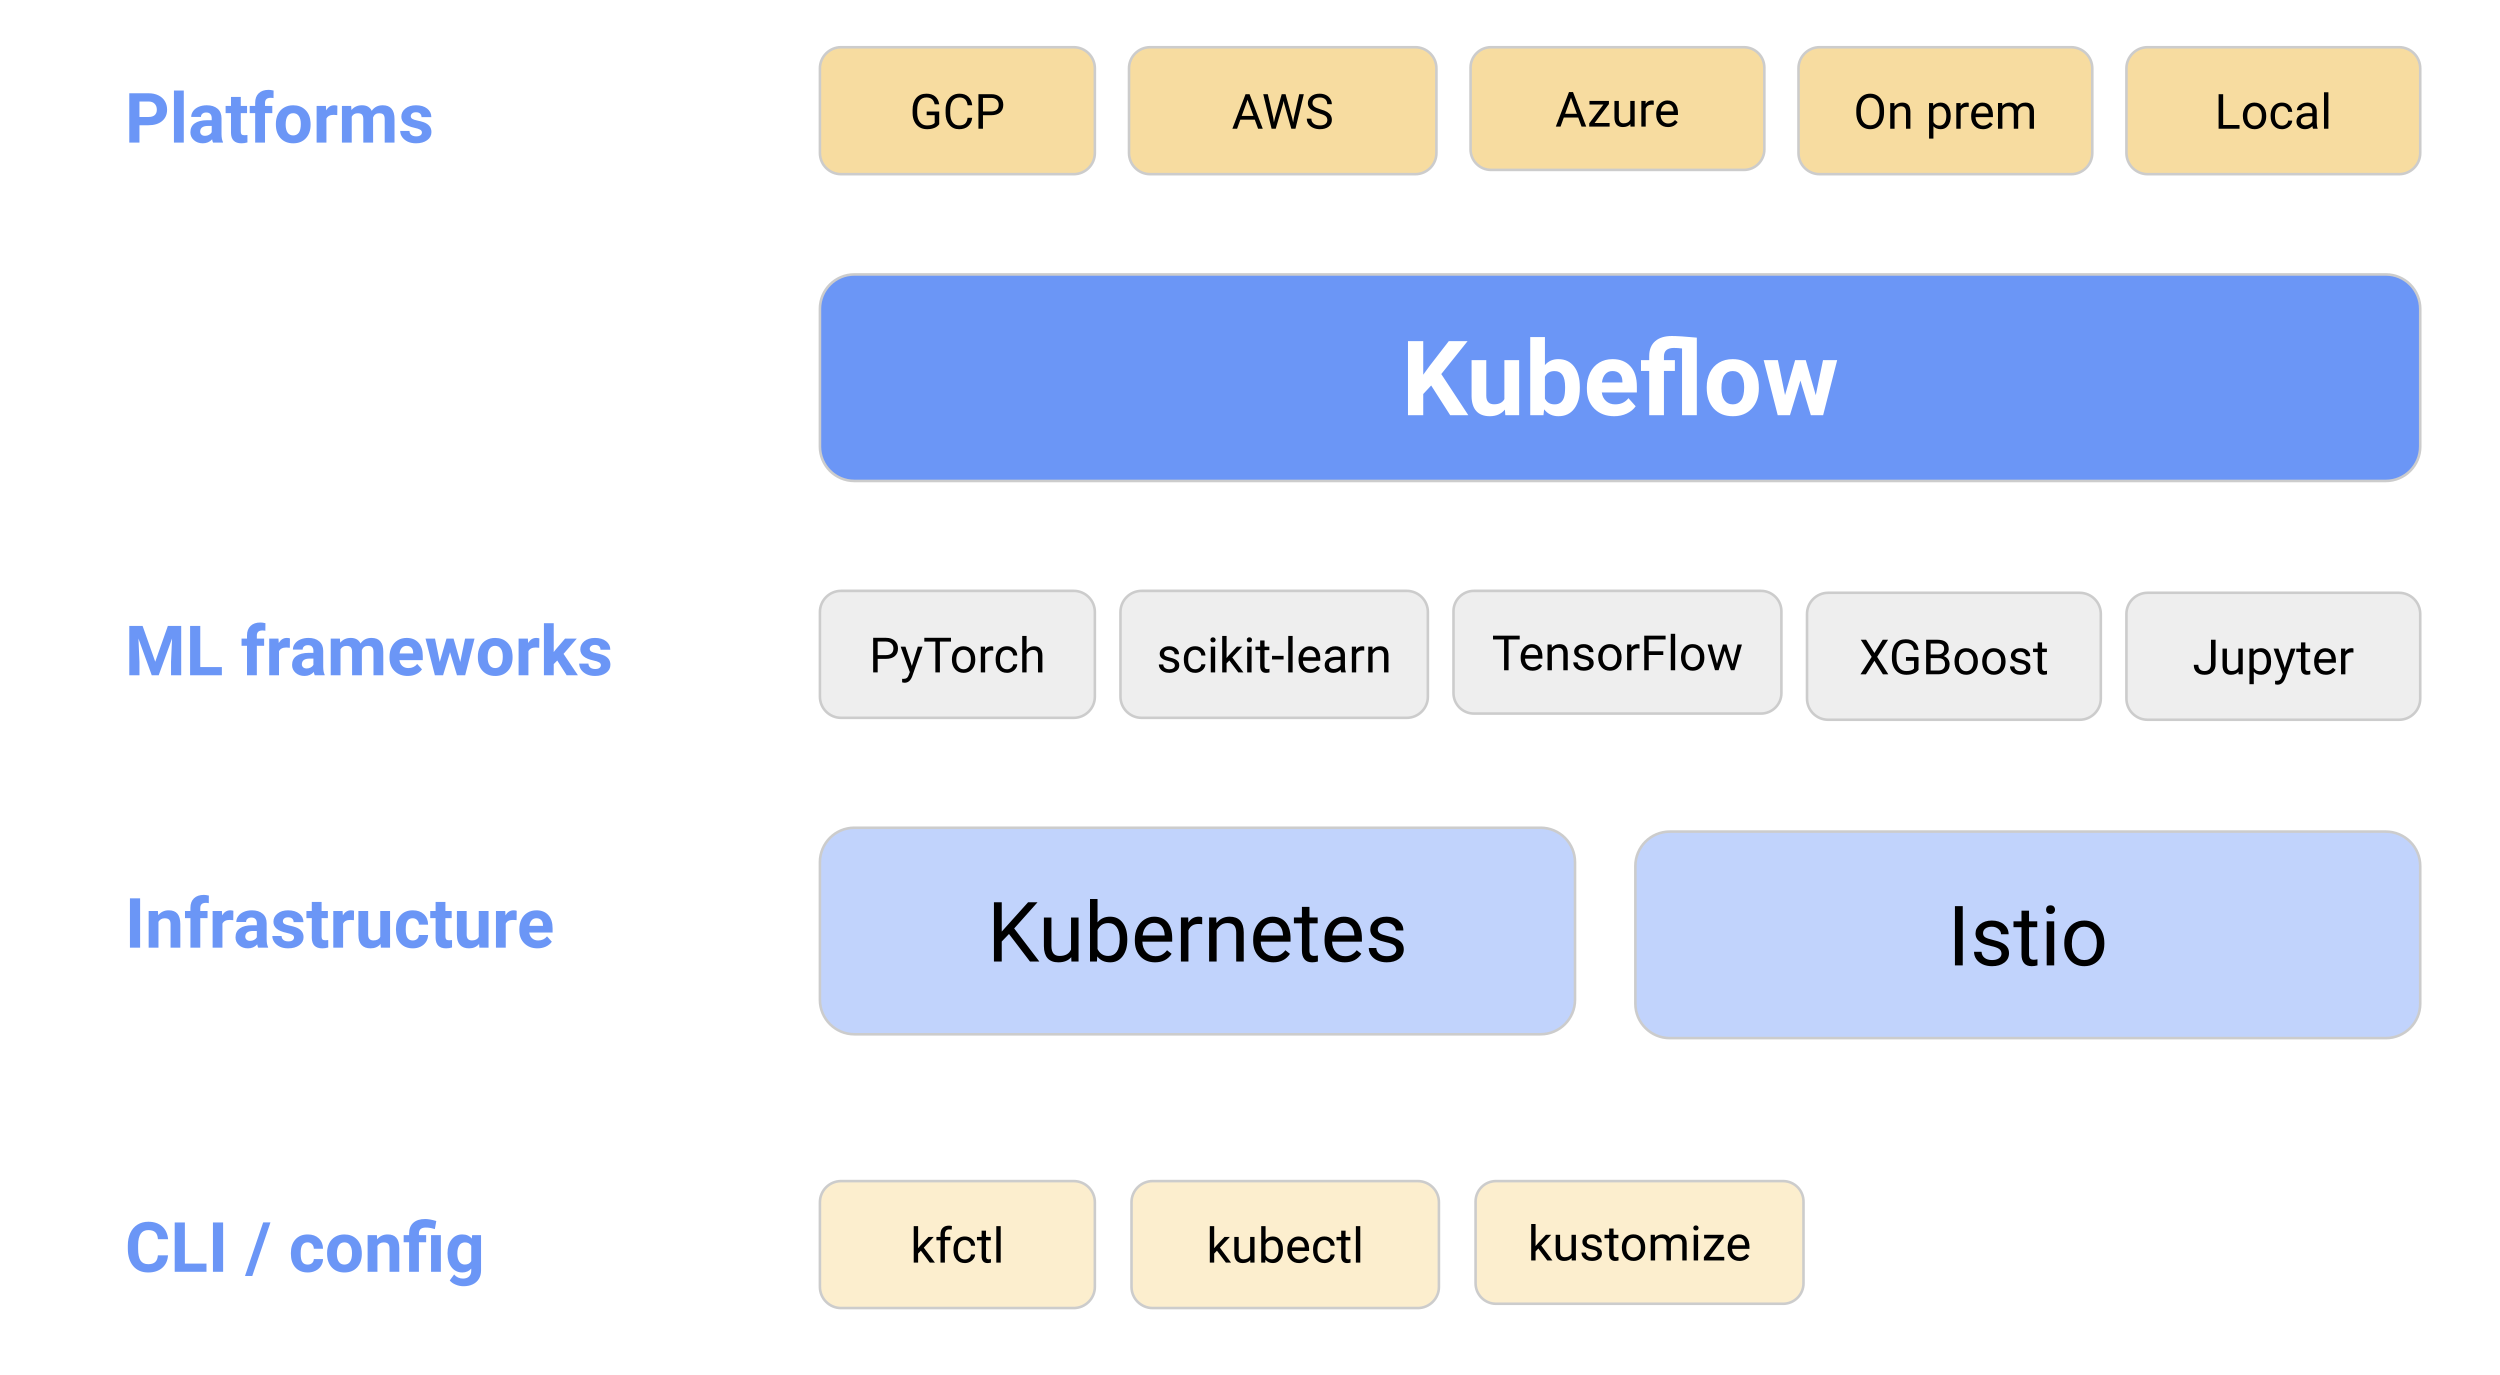 <svg version="1.1" viewBox="0.0 0.0 960.0 528.0" fill="none" stroke="none" stroke-linecap="square" stroke-miterlimit="10" xmlns:xlink="http://www.w3.org/1999/xlink" xmlns="http://www.w3.org/2000/svg"><rect x="0.0" y="0.0" width="960.0" height="528.0" fill="#333333" stroke="none"/><clipPath id="g70b9dc64b6_0_117.0"><path d="m0 0l960.0 0l0 528.0l-960.0 0l0 -528.0z" clip-rule="nonzero"/></clipPath><g clip-path="url(#g70b9dc64b6_0_117.0)"><path fill="#ffffff" d="m0 0l960.0 0l0 528.0l-960.0 0z" fill-rule="evenodd"/><path fill="#000000" fill-opacity="0.0" d="m38.958 20.167l161.606 0l0 50.488l-161.606 0z" fill-rule="evenodd"/><path fill="#6b96f6" d="m53.552 48.095l0 6.672l-3.906 0l0 -18.953l7.391 0q2.141 0 3.75 0.781q1.625 0.781 2.5 2.219q0.875 1.438 0.875 3.281q0 2.781 -1.906 4.391q-1.906 1.609 -5.281 1.609l-3.422 0zm0 -3.172l3.484 0q1.562 0 2.375 -0.719q0.812 -0.734 0.812 -2.094q0 -1.391 -0.828 -2.25q-0.812 -0.859 -2.266 -0.875l-3.578 0l0 5.938zm17.022 9.844l-3.781 0l0 -20.0l3.781 0l0 20.0zm11.255 0q-0.266 -0.5 -0.375 -1.266q-1.375 1.531 -3.562 1.531q-2.062 0 -3.422 -1.203q-1.359 -1.203 -1.359 -3.016q0 -2.25 1.656 -3.438q1.656 -1.203 4.797 -1.219l1.734 0l0 -0.797q0 -0.984 -0.516 -1.562q-0.5 -0.594 -1.578 -0.594q-0.938 0 -1.484 0.469q-0.547 0.453 -0.547 1.234l-3.75 0q0 -1.219 0.75 -2.25q0.75 -1.047 2.125 -1.641q1.391 -0.594 3.109 -0.594q2.594 0 4.125 1.312q1.531 1.297 1.531 3.672l0 6.109q0.016 2.0 0.562 3.031l0 0.219l-3.797 0zm-3.109 -2.609q0.828 0 1.531 -0.375q0.703 -0.375 1.047 -1.0l0 -2.422l-1.406 0q-2.828 0 -3.016 1.953l-0.016 0.219q0 0.703 0.5 1.172q0.5 0.453 1.359 0.453zm13.744 -14.938l0 3.469l2.406 0l0 2.75l-2.406 0l0 7.031q0 0.781 0.297 1.125q0.297 0.328 1.141 0.328q0.625 0 1.109 -0.078l0 2.844q-1.109 0.344 -2.281 0.344q-3.953 0 -4.031 -4.0l0 -7.594l-2.062 0l0 -2.75l2.062 0l0 -3.469l3.766 0zm5.523 17.547l0 -11.328l-2.094 0l0 -2.75l2.094 0l0 -1.203q0 -2.375 1.359 -3.672q1.359 -1.312 3.812 -1.312q0.781 0 1.906 0.266l-0.031 2.906q-0.469 -0.109 -1.141 -0.109q-2.125 0 -2.125 1.984l0 1.141l2.797 0l0 2.75l-2.797 0l0 11.328l-3.781 0zm7.944 -7.172q0 -2.094 0.797 -3.734q0.812 -1.641 2.328 -2.531q1.516 -0.906 3.531 -0.906q2.844 0 4.641 1.75q1.812 1.734 2.016 4.734l0.031 0.969q0 3.234 -1.812 5.203q-1.812 1.953 -4.859 1.953q-3.047 0 -4.859 -1.953q-1.812 -1.953 -1.812 -5.312l0 -0.172zm3.766 0.281q0 2.0 0.75 3.062q0.75 1.062 2.156 1.062q1.375 0 2.141 -1.047q0.766 -1.062 0.766 -3.359q0 -1.969 -0.766 -3.047q-0.766 -1.078 -2.156 -1.078q-1.391 0 -2.141 1.078q-0.75 1.062 -0.75 3.328zm19.807 -3.672q-0.766 -0.094 -1.359 -0.094q-2.125 0 -2.797 1.438l0 9.219l-3.766 0l0 -14.078l3.562 0l0.109 1.672q1.125 -1.938 3.125 -1.938q0.625 0 1.172 0.172l-0.047 3.609zm5.332 -3.516l0.125 1.562q1.5 -1.828 4.047 -1.828q2.719 0 3.734 2.141q1.484 -2.141 4.234 -2.141q2.281 0 3.391 1.344q1.125 1.328 1.125 4.0l0 9.0l-3.766 0l0 -8.984q0 -1.188 -0.469 -1.734q-0.469 -0.562 -1.656 -0.562q-1.688 0 -2.344 1.609l0.016 9.672l-3.766 0l0 -8.969q0 -1.219 -0.484 -1.766q-0.469 -0.547 -1.641 -0.547q-1.594 0 -2.312 1.328l0 9.953l-3.766 0l0 -14.078l3.531 0zm27.186 10.188q0 -0.688 -0.688 -1.078q-0.688 -0.406 -2.188 -0.719q-5.031 -1.047 -5.031 -4.266q0 -1.875 1.547 -3.125q1.562 -1.266 4.078 -1.266q2.672 0 4.281 1.266q1.609 1.266 1.609 3.281l-3.766 0q0 -0.812 -0.516 -1.328q-0.516 -0.531 -1.625 -0.531q-0.953 0 -1.469 0.438q-0.516 0.422 -0.516 1.078q0 0.625 0.578 1.016q0.594 0.375 2.0 0.656q1.406 0.281 2.375 0.641q2.984 1.094 2.984 3.781q0 1.922 -1.656 3.125q-1.656 1.188 -4.266 1.188q-1.781 0 -3.156 -0.625q-1.359 -0.641 -2.141 -1.734q-0.781 -1.109 -0.781 -2.391l3.562 0q0.047 1.016 0.734 1.547q0.703 0.531 1.859 0.531q1.078 0 1.625 -0.406q0.562 -0.422 0.562 -1.078z" fill-rule="nonzero"/><path fill="#f6d58e" fill-opacity="0.838" d="m314.85 26.255l0 0c0 -4.488 3.638 -8.126 8.126 -8.126l89.323 0c2.155 0 4.222 0.856 5.746 2.38c1.524 1.524 2.38 3.591 2.38 5.746l0 32.504c0 4.488 -3.638 8.126 -8.126 8.126l-89.323 0c-4.488 0 -8.126 -3.638 -8.126 -8.126z" fill-rule="evenodd"/><path stroke="#cccccc" stroke-width="1.0" stroke-linejoin="round" stroke-linecap="butt" d="m314.85 26.255l0 0c0 -4.488 3.638 -8.126 8.126 -8.126l89.323 0c2.155 0 4.222 0.856 5.746 2.38c1.524 1.524 2.38 3.591 2.38 5.746l0 32.504c0 4.488 -3.638 8.126 -8.126 8.126l-89.323 0c-4.488 0 -8.126 -3.638 -8.126 -8.126z" fill-rule="evenodd"/><path fill="#000000" d="m360.656 47.692q-0.672 0.953 -1.875 1.438q-1.203 0.484 -2.812 0.484q-1.625 0 -2.891 -0.766q-1.25 -0.766 -1.938 -2.156q-0.688 -1.406 -0.703 -3.266l0 -1.156q0 -2.984 1.391 -4.641q1.406 -1.656 3.938 -1.656q2.078 0 3.344 1.062q1.266 1.062 1.547 3.016l-1.75 0q-0.484 -2.625 -3.125 -2.625q-1.766 0 -2.672 1.234q-0.906 1.234 -0.906 3.562l0 1.094q0 2.234 1.016 3.547q1.016 1.312 2.766 1.312q0.984 0 1.719 -0.219q0.734 -0.219 1.219 -0.734l0 -2.984l-3.078 0l0 -1.422l4.812 0l0 4.875zm12.677 -2.469q-0.25 2.094 -1.562 3.25q-1.297 1.141 -3.469 1.141q-2.344 0 -3.766 -1.688q-1.422 -1.688 -1.422 -4.516l0 -1.266q0 -1.859 0.656 -3.25q0.672 -1.406 1.875 -2.156q1.219 -0.766 2.812 -0.766q2.109 0 3.391 1.188q1.281 1.172 1.484 3.266l-1.766 0q-0.219 -1.578 -0.984 -2.281q-0.766 -0.719 -2.125 -0.719q-1.672 0 -2.625 1.234q-0.953 1.234 -0.953 3.531l0 1.281q0 2.156 0.891 3.438q0.906 1.266 2.531 1.266q1.453 0 2.234 -0.656q0.781 -0.656 1.031 -2.297l1.766 0zm4.127 -0.984l0 5.188l-1.734 0l0 -13.266l4.891 0q2.172 0 3.406 1.109q1.234 1.109 1.234 2.953q0 1.922 -1.219 2.969q-1.203 1.047 -3.453 1.047l-3.125 0zm0 -1.438l3.156 0q1.391 0 2.141 -0.656q0.75 -0.656 0.75 -1.906q0 -1.188 -0.75 -1.891q-0.75 -0.719 -2.047 -0.75l-3.25 0l0 5.203z" fill-rule="nonzero"/><path fill="#f6d58e" fill-opacity="0.838" d="m433.538 26.255l0 0c0 -4.488 3.638 -8.126 8.126 -8.126l101.795 0c2.155 0 4.222 0.856 5.746 2.38c1.524 1.524 2.38 3.591 2.38 5.746l0 32.504c0 4.488 -3.638 8.126 -8.126 8.126l-101.795 0l0 0c-4.488 0 -8.126 -3.638 -8.126 -8.126z" fill-rule="evenodd"/><path stroke="#cccccc" stroke-width="1.0" stroke-linejoin="round" stroke-linecap="butt" d="m433.538 26.255l0 0c0 -4.488 3.638 -8.126 8.126 -8.126l101.795 0c2.155 0 4.222 0.856 5.746 2.38c1.524 1.524 2.38 3.591 2.38 5.746l0 32.504c0 4.488 -3.638 8.126 -8.126 8.126l-101.795 0l0 0c-4.488 0 -8.126 -3.638 -8.126 -8.126z" fill-rule="evenodd"/><path fill="#000000" d="m481.84 45.958l-5.547 0l-1.25 3.469l-1.812 0l5.062 -13.266l1.531 0l5.078 13.266l-1.797 0l-1.266 -3.469zm-5.031 -1.438l4.516 0l-2.266 -6.203l-2.25 6.203zm12.12 0.719l0.25 1.75l0.375 -1.578l2.625 -9.25l1.469 0l2.562 9.25l0.359 1.609l0.281 -1.781l2.062 -9.078l1.766 0l-3.219 13.266l-1.594 0l-2.734 -9.672l-0.203 -1.0l-0.219 1.0l-2.828 9.672l-1.594 0l-3.203 -13.266l1.75 0l2.094 9.078zm17.599 -1.719q-2.25 -0.656 -3.281 -1.594q-1.031 -0.938 -1.031 -2.328q0 -1.562 1.25 -2.594q1.266 -1.031 3.266 -1.031q1.359 0 2.438 0.531q1.078 0.531 1.656 1.469q0.594 0.922 0.594 2.031l-1.766 0q0 -1.203 -0.766 -1.891q-0.766 -0.688 -2.156 -0.688q-1.297 0 -2.016 0.562q-0.719 0.562 -0.719 1.578q0 0.812 0.688 1.375q0.688 0.562 2.328 1.031q1.656 0.453 2.594 1.016q0.938 0.562 1.375 1.312q0.453 0.75 0.453 1.75q0 1.609 -1.25 2.594q-1.25 0.969 -3.359 0.969q-1.375 0 -2.562 -0.516q-1.172 -0.531 -1.812 -1.438q-0.641 -0.922 -0.641 -2.078l1.75 0q0 1.203 0.891 1.906q0.891 0.688 2.375 0.688q1.375 0 2.109 -0.562q0.75 -0.562 0.75 -1.531q0 -0.984 -0.688 -1.516q-0.688 -0.531 -2.469 -1.047z" fill-rule="nonzero"/><path fill="#f6d58e" fill-opacity="0.838" d="m690.619 26.255l0 0c0 -4.488 3.638 -8.126 8.126 -8.126l96.567 0c2.155 0 4.222 0.856 5.746 2.38c1.524 1.524 2.38 3.591 2.38 5.746l0 32.504c0 4.488 -3.638 8.126 -8.126 8.126l-96.567 0c-4.488 0 -8.126 -3.638 -8.126 -8.126z" fill-rule="evenodd"/><path stroke="#cccccc" stroke-width="1.0" stroke-linejoin="round" stroke-linecap="butt" d="m690.619 26.255l0 0c0 -4.488 3.638 -8.126 8.126 -8.126l96.567 0c2.155 0 4.222 0.856 5.746 2.38c1.524 1.524 2.38 3.591 2.38 5.746l0 32.504c0 4.488 -3.638 8.126 -8.126 8.126l-96.567 0c-4.488 0 -8.126 -3.638 -8.126 -8.126z" fill-rule="evenodd"/><path fill="#000000" d="m723.473 43.223q0 1.953 -0.656 3.406q-0.641 1.453 -1.844 2.219q-1.203 0.766 -2.812 0.766q-1.562 0 -2.781 -0.766q-1.203 -0.781 -1.875 -2.203q-0.672 -1.422 -0.688 -3.297l0 -0.969q0 -1.906 0.656 -3.375q0.672 -1.469 1.891 -2.25q1.219 -0.781 2.781 -0.781q1.594 0 2.812 0.781q1.219 0.766 1.859 2.234q0.656 1.453 0.656 3.391l0 0.844zm-1.734 -0.859q0 -2.359 -0.953 -3.609q-0.938 -1.266 -2.641 -1.266q-1.656 0 -2.609 1.266q-0.953 1.25 -0.984 3.5l0 0.969q0 2.281 0.953 3.594q0.969 1.312 2.656 1.312q1.688 0 2.609 -1.234q0.938 -1.234 0.969 -3.547l0 -0.984zm5.701 -2.797l0.047 1.234q1.125 -1.406 2.953 -1.406q3.125 0 3.156 3.516l0 6.516l-1.688 0l0 -6.516q-0.016 -1.078 -0.5 -1.578q-0.469 -0.516 -1.484 -0.516q-0.812 0 -1.438 0.438q-0.609 0.438 -0.969 1.156l0 7.016l-1.672 0l0 -9.859l1.594 0zm21.631 5.047q0 2.25 -1.031 3.625q-1.016 1.375 -2.781 1.375q-1.797 0 -2.828 -1.141l0 4.75l-1.672 0l0 -13.656l1.531 0l0.078 1.094q1.031 -1.266 2.859 -1.266q1.781 0 2.812 1.344q1.031 1.328 1.031 3.719l0 0.156zm-1.672 -0.203q0 -1.656 -0.719 -2.625q-0.703 -0.969 -1.953 -0.969q-1.531 0 -2.297 1.359l0 4.703q0.766 1.359 2.328 1.359q1.203 0 1.922 -0.953q0.719 -0.969 0.719 -2.875zm8.592 -3.328q-0.391 -0.062 -0.844 -0.062q-1.656 0 -2.25 1.406l0 7.0l-1.672 0l0 -9.859l1.641 0l0.016 1.141q0.828 -1.312 2.359 -1.312q0.484 0 0.75 0.125l0 1.562zm5.452 8.531q-2.0 0 -3.266 -1.312q-1.25 -1.328 -1.25 -3.531l0 -0.312q0 -1.469 0.562 -2.609q0.562 -1.156 1.562 -1.797q1.016 -0.656 2.188 -0.656q1.922 0 2.984 1.266q1.062 1.266 1.062 3.625l0 0.688l-6.672 0q0.031 1.469 0.844 2.375q0.828 0.891 2.078 0.891q0.891 0 1.516 -0.359q0.625 -0.375 1.078 -0.969l1.031 0.797q-1.234 1.906 -3.719 1.906zm-0.203 -8.844q-1.016 0 -1.719 0.75q-0.688 0.734 -0.844 2.078l4.938 0l0 -0.125q-0.078 -1.281 -0.703 -1.984q-0.609 -0.719 -1.672 -0.719zm7.587 -1.203l0.047 1.094q1.078 -1.266 2.922 -1.266q2.062 0 2.812 1.578q0.5 -0.719 1.281 -1.141q0.797 -0.438 1.859 -0.438q3.25 0 3.297 3.422l0 6.609l-1.672 0l0 -6.5q0 -1.062 -0.484 -1.578q-0.484 -0.531 -1.625 -0.531q-0.938 0 -1.562 0.562q-0.609 0.562 -0.719 1.5l0 6.547l-1.688 0l0 -6.453q0 -2.156 -2.109 -2.156q-1.656 0 -2.266 1.406l0 7.203l-1.688 0l0 -9.859l1.594 0z" fill-rule="nonzero"/><path fill="#f6d58e" fill-opacity="0.838" d="m564.693 25.982l0 0c0 -4.337 3.516 -7.853 7.853 -7.853l97.113 0c2.083 0 4.08 0.827 5.553 2.3c1.473 1.473 2.3 3.47 2.3 5.553l0 31.412c0 4.337 -3.516 7.853 -7.853 7.853l-97.113 0c-4.337 0 -7.853 -3.516 -7.853 -7.853z" fill-rule="evenodd"/><path stroke="#cccccc" stroke-width="1.0" stroke-linejoin="round" stroke-linecap="butt" d="m564.693 25.982l0 0c0 -4.337 3.516 -7.853 7.853 -7.853l97.113 0c2.083 0 4.08 0.827 5.553 2.3c1.473 1.473 2.3 3.47 2.3 5.553l0 31.412c0 4.337 -3.516 7.853 -7.853 7.853l-97.113 0c-4.337 0 -7.853 -3.516 -7.853 -7.853z" fill-rule="evenodd"/><path fill="#000000" d="m606.045 45.139l-5.547 0l-1.25 3.469l-1.812 0l5.062 -13.266l1.531 0l5.078 13.266l-1.797 0l-1.266 -3.469zm-5.031 -1.438l4.516 0l-2.266 -6.203l-2.25 6.203zm11.311 3.531l5.766 0l0 1.375l-7.828 0l0 -1.234l5.438 -7.234l-5.344 0l0 -1.391l7.469 0l0 1.203l-5.5 7.281zm13.746 0.406q-0.984 1.156 -2.891 1.156q-1.578 0 -2.406 -0.922q-0.812 -0.922 -0.828 -2.703l0 -6.422l1.688 0l0 6.375q0 2.234 1.828 2.234q1.922 0 2.562 -1.438l0 -7.172l1.688 0l0 9.859l-1.609 0l-0.031 -0.969zm8.972 -7.375q-0.391 -0.062 -0.844 -0.062q-1.656 0 -2.25 1.406l0 7.0l-1.672 0l0 -9.859l1.641 0l0.016 1.141q0.828 -1.312 2.359 -1.312q0.484 0 0.75 0.125l0 1.562zm5.452 8.531q-2.0 0 -3.266 -1.312q-1.25 -1.328 -1.25 -3.531l0 -0.312q0 -1.469 0.562 -2.609q0.562 -1.156 1.562 -1.797q1.016 -0.656 2.188 -0.656q1.922 0 2.984 1.266q1.062 1.266 1.062 3.625l0 0.688l-6.672 0q0.031 1.469 0.844 2.375q0.828 0.891 2.078 0.891q0.891 0 1.516 -0.359q0.625 -0.375 1.078 -0.969l1.031 0.797q-1.234 1.906 -3.719 1.906zm-0.203 -8.844q-1.016 0 -1.719 0.75q-0.688 0.734 -0.844 2.078l4.938 0l0 -0.125q-0.078 -1.281 -0.703 -1.984q-0.609 -0.719 -1.672 -0.719z" fill-rule="nonzero"/><path fill="#f6d58e" fill-opacity="0.838" d="m816.546 26.255l0 0c0 -4.488 3.638 -8.126 8.126 -8.126l96.567 0c2.155 0 4.222 0.856 5.746 2.38c1.524 1.524 2.38 3.591 2.38 5.746l0 32.504c0 4.488 -3.638 8.126 -8.126 8.126l-96.567 0c-4.488 0 -8.126 -3.638 -8.126 -8.126z" fill-rule="evenodd"/><path stroke="#cccccc" stroke-width="1.0" stroke-linejoin="round" stroke-linecap="butt" d="m816.546 26.255l0 0c0 -4.488 3.638 -8.126 8.126 -8.126l96.567 0c2.155 0 4.222 0.856 5.746 2.38c1.524 1.524 2.38 3.591 2.38 5.746l0 32.504c0 4.488 -3.638 8.126 -8.126 8.126l-96.567 0c-4.488 0 -8.126 -3.638 -8.126 -8.126z" fill-rule="evenodd"/><path fill="#000000" d="m853.693 47.989l6.281 0l0 1.438l-8.031 0l0 -13.266l1.75 0l0 11.828zm7.57 -3.578q0 -1.453 0.562 -2.609q0.578 -1.156 1.594 -1.781q1.016 -0.625 2.312 -0.625q2.016 0 3.25 1.391q1.25 1.391 1.25 3.703l0 0.125q0 1.438 -0.547 2.578q-0.547 1.141 -1.578 1.781q-1.016 0.641 -2.359 0.641q-2.0 0 -3.25 -1.391q-1.234 -1.406 -1.234 -3.703l0 -0.109zm1.688 0.203q0 1.641 0.766 2.641q0.766 0.984 2.031 0.984q1.297 0 2.047 -1.0q0.75 -1.016 0.75 -2.828q0 -1.625 -0.766 -2.625q-0.766 -1.016 -2.047 -1.016q-1.25 0 -2.016 1.0q-0.766 0.984 -0.766 2.844zm13.359 3.625q0.891 0 1.562 -0.547q0.688 -0.547 0.75 -1.375l1.594 0q-0.047 0.844 -0.578 1.609q-0.531 0.766 -1.438 1.234q-0.891 0.453 -1.891 0.453q-2.016 0 -3.203 -1.344q-1.188 -1.344 -1.188 -3.688l0 -0.281q0 -1.438 0.516 -2.547q0.531 -1.125 1.516 -1.734q1.0 -0.625 2.344 -0.625q1.656 0 2.75 1.0q1.109 0.984 1.172 2.562l-1.594 0q-0.062 -0.953 -0.719 -1.562q-0.656 -0.625 -1.609 -0.625q-1.281 0 -2.0 0.922q-0.703 0.922 -0.703 2.672l0 0.328q0 1.703 0.703 2.625q0.703 0.922 2.016 0.922zm11.89 1.188q-0.141 -0.297 -0.234 -1.031q-1.172 1.219 -2.812 1.219q-1.453 0 -2.391 -0.828q-0.922 -0.828 -0.922 -2.094q0 -1.531 1.156 -2.375q1.172 -0.859 3.297 -0.859l1.641 0l0 -0.781q0 -0.891 -0.531 -1.406q-0.516 -0.531 -1.547 -0.531q-0.906 0 -1.516 0.469q-0.609 0.453 -0.609 1.094l-1.703 0q0 -0.734 0.516 -1.422q0.531 -0.688 1.422 -1.078q0.906 -0.406 1.984 -0.406q1.703 0 2.672 0.859q0.969 0.844 1.0 2.328l0 4.531q0 1.359 0.344 2.172l0 0.141l-1.766 0zm-2.797 -1.281q0.797 0 1.5 -0.406q0.719 -0.422 1.031 -1.078l0 -2.016l-1.312 0q-3.109 0 -3.109 1.812q0 0.797 0.531 1.25q0.531 0.438 1.359 0.438zm8.695 1.281l-1.688 0l0 -14.0l1.688 0l0 14.0z" fill-rule="nonzero"/><path fill="#8aacf8" fill-opacity="0.531" d="m314.85 331.071l0 0c0 -7.3 5.918 -13.218 13.218 -13.218l263.517 0c3.506 0 6.868 1.393 9.347 3.871c2.479 2.479 3.872 5.841 3.872 9.347l0 52.871c0 7.3 -5.918 13.218 -13.218 13.218l-263.517 0c-7.3 0 -13.218 -5.918 -13.218 -13.218z" fill-rule="evenodd"/><path stroke="#cccccc" stroke-width="1.0" stroke-linejoin="round" stroke-linecap="butt" d="m314.85 331.071l0 0c0 -7.3 5.918 -13.218 13.218 -13.218l263.517 0c3.506 0 6.868 1.393 9.347 3.871c2.479 2.479 3.872 5.841 3.872 9.347l0 52.871c0 7.3 -5.918 13.218 -13.218 13.218l-263.517 0c-7.3 0 -13.218 -5.918 -13.218 -13.218z" fill-rule="evenodd"/><path fill="#000000" d="m387.452 358.648l-2.781 2.891l0 7.688l-3.0 0l0 -22.75l3.0 0l0 11.25l10.109 -11.25l3.625 0l-8.953 10.047l9.656 12.703l-3.594 0l-8.062 -10.578zm23.906 8.906q-1.688 1.984 -4.953 1.984q-2.703 0 -4.125 -1.562q-1.406 -1.578 -1.422 -4.656l0 -11.0l2.891 0l0 10.922q0 3.844 3.125 3.844q3.312 0 4.406 -2.469l0 -12.297l2.891 0l0 16.906l-2.75 0l-0.062 -1.672zm21.516 -6.594q0 3.875 -1.781 6.234q-1.781 2.344 -4.781 2.344q-3.203 0 -4.953 -2.266l-0.141 1.953l-2.656 0l0 -24.0l2.891 0l0 8.953q1.75 -2.172 4.828 -2.172q3.078 0 4.828 2.328q1.766 2.328 1.766 6.375l0 0.25zm-2.891 -0.328q0 -2.953 -1.141 -4.562q-1.141 -1.609 -3.281 -1.609q-2.859 0 -4.109 2.656l0 7.312q1.328 2.656 4.141 2.656q2.078 0 3.234 -1.609q1.156 -1.609 1.156 -4.844zm13.547 8.906q-3.438 0 -5.594 -2.25q-2.156 -2.266 -2.156 -6.047l0 -0.531q0 -2.516 0.953 -4.484q0.969 -1.984 2.688 -3.094q1.734 -1.125 3.75 -1.125q3.297 0 5.125 2.172q1.828 2.172 1.828 6.219l0 1.203l-11.453 0q0.062 2.5 1.453 4.047q1.406 1.531 3.562 1.531q1.531 0 2.594 -0.625q1.062 -0.625 1.859 -1.656l1.766 1.375q-2.125 3.266 -6.375 3.266zm-0.359 -15.156q-1.75 0 -2.938 1.281q-1.188 1.266 -1.469 3.562l8.469 0l0 -0.219q-0.125 -2.203 -1.188 -3.406q-1.062 -1.219 -2.875 -1.219zm18.469 0.531q-0.656 -0.109 -1.422 -0.109q-2.844 0 -3.859 2.422l0 12.0l-2.891 0l0 -16.906l2.812 0l0.047 1.953q1.422 -2.266 4.031 -2.266q0.844 0 1.281 0.219l0 2.688zm5.391 -2.594l0.094 2.125q1.938 -2.438 5.062 -2.438q5.359 0 5.406 6.047l0 11.172l-2.891 0l0 -11.188q-0.016 -1.828 -0.844 -2.703q-0.812 -0.875 -2.547 -0.875q-1.406 0 -2.469 0.75q-1.062 0.75 -1.656 1.969l0 12.047l-2.891 0l0 -16.906l2.734 0zm21.938 17.219q-3.438 0 -5.594 -2.25q-2.156 -2.266 -2.156 -6.047l0 -0.531q0 -2.516 0.953 -4.484q0.969 -1.984 2.688 -3.094q1.734 -1.125 3.75 -1.125q3.297 0 5.125 2.172q1.828 2.172 1.828 6.219l0 1.203l-11.453 0q0.062 2.5 1.453 4.047q1.406 1.531 3.562 1.531q1.531 0 2.594 -0.625q1.062 -0.625 1.859 -1.656l1.766 1.375q-2.125 3.266 -6.375 3.266zm-0.359 -15.156q-1.75 0 -2.938 1.281q-1.188 1.266 -1.469 3.562l8.469 0l0 -0.219q-0.125 -2.203 -1.188 -3.406q-1.062 -1.219 -2.875 -1.219zm14.219 -6.156l0 4.094l3.156 0l0 2.234l-3.156 0l0 10.484q0 1.016 0.422 1.531q0.422 0.5 1.438 0.5q0.5 0 1.375 -0.188l0 2.344q-1.141 0.312 -2.219 0.312q-1.938 0 -2.922 -1.172q-0.984 -1.172 -0.984 -3.328l0 -10.484l-3.078 0l0 -2.234l3.078 0l0 -4.094l2.891 0zm13.547 21.312q-3.438 0 -5.594 -2.25q-2.156 -2.266 -2.156 -6.047l0 -0.531q0 -2.516 0.953 -4.484q0.969 -1.984 2.688 -3.094q1.734 -1.125 3.75 -1.125q3.297 0 5.125 2.172q1.828 2.172 1.828 6.219l0 1.203l-11.453 0q0.062 2.5 1.453 4.047q1.406 1.531 3.562 1.531q1.531 0 2.594 -0.625q1.062 -0.625 1.859 -1.656l1.766 1.375q-2.125 3.266 -6.375 3.266zm-0.359 -15.156q-1.75 0 -2.938 1.281q-1.188 1.266 -1.469 3.562l8.469 0l0 -0.219q-0.125 -2.203 -1.188 -3.406q-1.062 -1.219 -2.875 -1.219zm20.141 10.359q0 -1.172 -0.891 -1.812q-0.875 -0.656 -3.078 -1.125q-2.188 -0.469 -3.484 -1.125q-1.281 -0.656 -1.906 -1.562q-0.609 -0.906 -0.609 -2.156q0 -2.078 1.75 -3.516q1.766 -1.438 4.5 -1.438q2.875 0 4.656 1.484q1.797 1.484 1.797 3.797l-2.906 0q0 -1.188 -1.016 -2.047q-1.0 -0.859 -2.531 -0.859q-1.578 0 -2.469 0.688q-0.891 0.688 -0.891 1.797q0 1.047 0.828 1.578q0.828 0.531 2.984 1.016q2.172 0.484 3.516 1.156q1.344 0.672 1.984 1.625q0.656 0.938 0.656 2.297q0 2.266 -1.812 3.641q-1.812 1.359 -4.703 1.359q-2.031 0 -3.594 -0.719q-1.562 -0.719 -2.453 -2.0q-0.875 -1.297 -0.875 -2.797l2.891 0q0.078 1.453 1.156 2.312q1.094 0.844 2.875 0.844q1.641 0 2.625 -0.656q1.0 -0.672 1.0 -1.781z" fill-rule="nonzero"/><path fill="#000000" fill-opacity="0.0" d="m38.958 224.705l223.748 0l0 56.409l-223.748 0z" fill-rule="evenodd"/><path fill="#6b96f6" d="m54.755 240.352l4.859 13.75l4.844 -13.75l5.125 0l0 18.953l-3.906 0l0 -5.188l0.391 -8.938l-5.125 14.125l-2.672 0l-5.109 -14.109l0.391 8.922l0 5.188l-3.906 0l0 -18.953l5.109 0zm22.147 15.812l8.297 0l0 3.141l-12.203 0l0 -18.953l3.906 0l0 15.812zm17.947 3.141l0 -11.328l-2.094 0l0 -2.75l2.094 0l0 -1.203q0 -2.375 1.359 -3.672q1.359 -1.312 3.812 -1.312q0.781 0 1.906 0.266l-0.031 2.906q-0.469 -0.109 -1.141 -0.109q-2.125 0 -2.125 1.984l0 1.141l2.797 0l0 2.75l-2.797 0l0 11.328l-3.781 0zm16.444 -10.562q-0.766 -0.094 -1.359 -0.094q-2.125 0 -2.797 1.438l0 9.219l-3.766 0l0 -14.078l3.562 0l0.109 1.672q1.125 -1.938 3.125 -1.938q0.625 0 1.172 0.172l-0.047 3.609zm9.582 10.562q-0.266 -0.5 -0.375 -1.266q-1.375 1.531 -3.562 1.531q-2.062 0 -3.422 -1.203q-1.359 -1.203 -1.359 -3.016q0 -2.25 1.656 -3.438q1.656 -1.203 4.797 -1.219l1.734 0l0 -0.797q0 -0.984 -0.516 -1.562q-0.5 -0.594 -1.578 -0.594q-0.938 0 -1.484 0.469q-0.547 0.453 -0.547 1.234l-3.75 0q0 -1.219 0.75 -2.25q0.75 -1.047 2.125 -1.641q1.391 -0.594 3.109 -0.594q2.594 0 4.125 1.312q1.531 1.297 1.531 3.672l0 6.109q0.016 2.0 0.562 3.031l0 0.219l-3.797 0zm-3.109 -2.609q0.828 0 1.531 -0.375q0.703 -0.375 1.047 -1.0l0 -2.422l-1.406 0q-2.828 0 -3.016 1.953l-0.016 0.219q0 0.703 0.5 1.172q0.5 0.453 1.359 0.453zm12.76 -11.469l0.125 1.562q1.5 -1.828 4.047 -1.828q2.719 0 3.734 2.141q1.484 -2.141 4.234 -2.141q2.281 0 3.391 1.344q1.125 1.328 1.125 4.0l0 9.0l-3.766 0l0 -8.984q0 -1.188 -0.469 -1.734q-0.469 -0.562 -1.656 -0.562q-1.688 0 -2.344 1.609l0.016 9.672l-3.766 0l0 -8.969q0 -1.219 -0.484 -1.766q-0.469 -0.547 -1.641 -0.547q-1.594 0 -2.312 1.328l0 9.953l-3.766 0l0 -14.078l3.531 0zm26.03 14.344q-3.094 0 -5.047 -1.906q-1.938 -1.906 -1.938 -5.062l0 -0.359q0 -2.125 0.812 -3.797q0.828 -1.672 2.328 -2.578q1.5 -0.906 3.438 -0.906q2.891 0 4.547 1.828q1.656 1.812 1.656 5.156l0 1.547l-8.969 0q0.188 1.375 1.094 2.219q0.922 0.828 2.328 0.828q2.172 0 3.406 -1.578l1.844 2.062q-0.844 1.203 -2.297 1.875q-1.438 0.672 -3.203 0.672zm-0.422 -11.562q-1.125 0 -1.828 0.766q-0.688 0.75 -0.875 2.156l5.219 0l0 -0.312q-0.016 -1.25 -0.672 -1.922q-0.656 -0.688 -1.844 -0.688zm20.596 6.188l1.859 -8.969l3.625 0l-3.594 14.078l-3.141 0l-2.672 -8.859l-2.672 8.859l-3.141 0l-3.594 -14.078l3.641 0l1.828 8.953l2.578 -8.953l2.719 0l2.562 8.969zm6.761 -2.062q0 -2.094 0.797 -3.734q0.812 -1.641 2.328 -2.531q1.516 -0.906 3.531 -0.906q2.844 0 4.641 1.75q1.812 1.734 2.016 4.734l0.031 0.969q0 3.234 -1.812 5.203q-1.812 1.953 -4.859 1.953q-3.047 0 -4.859 -1.953q-1.812 -1.953 -1.812 -5.312l0 -0.172zm3.766 0.281q0 2.0 0.75 3.062q0.75 1.062 2.156 1.062q1.375 0 2.141 -1.047q0.766 -1.062 0.766 -3.359q0 -1.969 -0.766 -3.047q-0.766 -1.078 -2.156 -1.078q-1.391 0 -2.141 1.078q-0.75 1.062 -0.75 3.328zm19.807 -3.672q-0.766 -0.094 -1.359 -0.094q-2.125 0 -2.797 1.438l0 9.219l-3.766 0l0 -14.078l3.562 0l0.109 1.672q1.125 -1.938 3.125 -1.938q0.625 0 1.172 0.172l-0.047 3.609zm6.926 4.906l-1.359 1.359l0 4.297l-3.766 0l0 -20.0l3.766 0l0 11.078l0.734 -0.938l3.609 -4.219l4.516 0l-5.094 5.859l5.531 8.219l-4.328 0l-3.609 -5.656zm16.755 1.766q0 -0.688 -0.688 -1.078q-0.688 -0.406 -2.188 -0.719q-5.031 -1.047 -5.031 -4.266q0 -1.875 1.547 -3.125q1.562 -1.266 4.078 -1.266q2.672 0 4.281 1.266q1.609 1.266 1.609 3.281l-3.766 0q0 -0.812 -0.516 -1.328q-0.516 -0.531 -1.625 -0.531q-0.953 0 -1.469 0.438q-0.516 0.422 -0.516 1.078q0 0.625 0.578 1.016q0.594 0.375 2.0 0.656q1.406 0.281 2.375 0.641q2.984 1.094 2.984 3.781q0 1.922 -1.656 3.125q-1.656 1.188 -4.266 1.188q-1.781 0 -3.156 -0.625q-1.359 -0.641 -2.141 -1.734q-0.781 -1.109 -0.781 -2.391l3.562 0q0.047 1.016 0.734 1.547q0.703 0.531 1.859 0.531q1.078 0 1.625 -0.406q0.562 -0.422 0.562 -1.078z" fill-rule="nonzero"/><path fill="#6b96f6" d="m314.85 118.599l0 0c0 -7.3 5.918 -13.218 13.218 -13.218l588.083 0c3.506 0 6.868 1.393 9.347 3.871c2.479 2.479 3.871 5.841 3.871 9.347l0 52.871c0 7.3 -5.918 13.218 -13.218 13.218l-588.083 0l0 0c-7.3 0 -13.218 -5.918 -13.218 -13.218z" fill-rule="evenodd"/><path stroke="#cccccc" stroke-width="1.0" stroke-linejoin="round" stroke-linecap="butt" d="m314.85 118.599l0 0c0 -7.3 5.918 -13.218 13.218 -13.218l588.083 0c3.506 0 6.868 1.393 9.347 3.871c2.479 2.479 3.871 5.841 3.871 9.347l0 52.871c0 7.3 -5.918 13.218 -13.218 13.218l-588.083 0l0 0c-7.3 0 -13.218 -5.918 -13.218 -13.218z" fill-rule="evenodd"/><path fill="#ffffff" d="m549.569 148.028l-3.047 3.281l0 8.125l-5.859 0l0 -28.438l5.859 0l0 12.891l2.578 -3.531l7.234 -9.359l7.219 0l-10.109 12.641l10.391 15.797l-6.969 0l-7.297 -11.406zm28.316 9.25q-2.094 2.547 -5.781 2.547q-3.406 0 -5.188 -1.953q-1.781 -1.953 -1.828 -5.719l0 -13.859l5.641 0l0 13.656q0 3.297 3.016 3.297q2.875 0 3.938 -1.984l0 -14.969l5.672 0l0 21.141l-5.312 0l-0.156 -2.156zm28.773 -8.219q0 5.078 -2.172 7.922q-2.172 2.844 -6.062 2.844q-3.438 0 -5.484 -2.641l-0.25 2.25l-5.078 0l0 -30.0l5.641 0l0 10.766q1.953 -2.297 5.141 -2.297q3.859 0 6.062 2.844q2.203 2.844 2.203 8.0l0 0.312zm-5.656 -0.406q0 -3.203 -1.016 -4.672q-1.016 -1.484 -3.016 -1.484q-2.703 0 -3.719 2.203l0 8.344q1.031 2.234 3.75 2.234q2.734 0 3.594 -2.703q0.406 -1.281 0.406 -3.922zm18.848 11.172q-4.641 0 -7.562 -2.844q-2.922 -2.859 -2.922 -7.609l0 -0.547q0 -3.188 1.234 -5.688q1.234 -2.516 3.484 -3.875q2.25 -1.359 5.141 -1.359q4.344 0 6.828 2.734q2.5 2.734 2.5 7.766l0 2.297l-13.469 0q0.281 2.078 1.656 3.328q1.375 1.25 3.484 1.25q3.266 0 5.094 -2.375l2.781 3.109q-1.266 1.797 -3.438 2.812q-2.172 1.0 -4.812 1.0zm-0.641 -17.344q-1.672 0 -2.719 1.141q-1.047 1.125 -1.344 3.234l7.859 0l0 -0.453q-0.047 -1.875 -1.031 -2.891q-0.969 -1.031 -2.766 -1.031zm26.699 -8.672q-1.672 -0.203 -3.125 -0.203q-3.828 0 -3.828 3.266l0 1.422l4.203 0l0 4.141l-4.203 0l0 17.0l-5.656 0l0 -17.0l-3.156 0l0 -4.141l3.156 0l0 -1.641q0.031 -3.672 2.297 -5.641q2.266 -1.984 6.406 -1.984q2.953 0 9.578 0.625l0 29.781l-5.672 0l0 -25.625zm9.48 14.859q0 -3.141 1.203 -5.594q1.219 -2.469 3.484 -3.812q2.281 -1.359 5.281 -1.359q4.281 0 6.984 2.625q2.703 2.609 3.016 7.109l0.047 1.438q0 4.875 -2.719 7.812q-2.719 2.938 -7.297 2.938q-4.562 0 -7.281 -2.922q-2.719 -2.938 -2.719 -7.984l0 -0.25zm5.641 0.406q0 3.016 1.125 4.609q1.141 1.594 3.25 1.594q2.047 0 3.203 -1.578q1.156 -1.578 1.156 -5.031q0 -2.953 -1.156 -4.562q-1.156 -1.625 -3.25 -1.625q-2.062 0 -3.203 1.609q-1.125 1.609 -1.125 4.984zm36.227 2.688l2.781 -13.469l5.438 0l-5.391 21.141l-4.719 0l-4.0 -13.297l-4.016 13.297l-4.703 0l-5.391 -21.141l5.453 0l2.75 13.438l3.875 -13.438l4.078 0l3.844 13.469z" fill-rule="nonzero"/><path fill="#8aacf8" fill-opacity="0.531" d="m627.979 332.551l0 0c0 -7.3 5.918 -13.218 13.218 -13.218l274.95 0c3.506 0 6.868 1.393 9.347 3.871c2.479 2.479 3.871 5.841 3.871 9.347l0 52.871c0 7.3 -5.918 13.218 -13.218 13.218l-274.95 0c-7.3 0 -13.218 -5.918 -13.218 -13.218z" fill-rule="evenodd"/><path stroke="#cccccc" stroke-width="1.0" stroke-linejoin="round" stroke-linecap="butt" d="m627.979 332.551l0 0c0 -7.3 5.918 -13.218 13.218 -13.218l274.95 0c3.506 0 6.868 1.393 9.347 3.871c2.479 2.479 3.871 5.841 3.871 9.347l0 52.871c0 7.3 -5.918 13.218 -13.218 13.218l-274.95 0c-7.3 0 -13.218 -5.918 -13.218 -13.218z" fill-rule="evenodd"/><path fill="#000000" d="m753.695 370.707l-3.0 0l0 -22.75l3.0 0l0 22.75zm14.875 -4.484q0 -1.172 -0.891 -1.812q-0.875 -0.656 -3.078 -1.125q-2.188 -0.469 -3.484 -1.125q-1.281 -0.656 -1.906 -1.562q-0.609 -0.906 -0.609 -2.156q0 -2.078 1.75 -3.516q1.766 -1.438 4.5 -1.438q2.875 0 4.656 1.484q1.797 1.484 1.797 3.797l-2.906 0q0 -1.188 -1.016 -2.047q-1.0 -0.859 -2.531 -0.859q-1.578 0 -2.469 0.688q-0.891 0.688 -0.891 1.797q0 1.047 0.828 1.578q0.828 0.531 2.984 1.016q2.172 0.484 3.516 1.156q1.344 0.672 1.984 1.625q0.656 0.938 0.656 2.297q0 2.266 -1.812 3.641q-1.812 1.359 -4.703 1.359q-2.031 0 -3.594 -0.719q-1.562 -0.719 -2.453 -2.0q-0.875 -1.297 -0.875 -2.797l2.891 0q0.078 1.453 1.156 2.312q1.094 0.844 2.875 0.844q1.641 0 2.625 -0.656q1.0 -0.672 1.0 -1.781zm10.578 -16.516l0 4.094l3.156 0l0 2.234l-3.156 0l0 10.484q0 1.016 0.422 1.531q0.422 0.5 1.438 0.5q0.5 0 1.375 -0.188l0 2.344q-1.141 0.312 -2.219 0.312q-1.938 0 -2.922 -1.172q-0.984 -1.172 -0.984 -3.328l0 -10.484l-3.078 0l0 -2.234l3.078 0l0 -4.094l2.891 0zm9.672 21.0l-2.891 0l0 -16.906l2.891 0l0 16.906zm-3.125 -21.391q0 -0.703 0.422 -1.188q0.438 -0.484 1.281 -0.484q0.844 0 1.281 0.484q0.438 0.484 0.438 1.188q0 0.703 -0.438 1.172q-0.438 0.469 -1.281 0.469q-0.844 0 -1.281 -0.469q-0.422 -0.469 -0.422 -1.172zm6.984 12.781q0 -2.484 0.969 -4.469q0.984 -1.984 2.719 -3.062q1.75 -1.078 3.984 -1.078q3.453 0 5.578 2.391q2.141 2.391 2.141 6.359l0 0.203q0 2.469 -0.953 4.438q-0.938 1.953 -2.703 3.047q-1.75 1.094 -4.031 1.094q-3.438 0 -5.578 -2.391q-2.125 -2.391 -2.125 -6.328l0 -0.203zm2.906 0.344q0 2.812 1.297 4.516q1.312 1.703 3.5 1.703q2.203 0 3.5 -1.719q1.297 -1.734 1.297 -4.844q0 -2.781 -1.328 -4.5q-1.312 -1.734 -3.5 -1.734q-2.141 0 -3.453 1.703q-1.312 1.703 -1.312 4.875z" fill-rule="nonzero"/><path fill="#eeeeee" d="m314.85 235.019l0 0c0 -4.488 3.638 -8.126 8.126 -8.126l89.323 0c2.155 0 4.222 0.856 5.746 2.38c1.524 1.524 2.38 3.591 2.38 5.746l0 32.504c0 4.488 -3.638 8.126 -8.126 8.126l-89.323 0c-4.488 0 -8.126 -3.638 -8.126 -8.126z" fill-rule="evenodd"/><path stroke="#cccccc" stroke-width="1.0" stroke-linejoin="round" stroke-linecap="butt" d="m314.85 235.019l0 0c0 -4.488 3.638 -8.126 8.126 -8.126l89.323 0c2.155 0 4.222 0.856 5.746 2.38c1.524 1.524 2.38 3.591 2.38 5.746l0 32.504c0 4.488 -3.638 8.126 -8.126 8.126l-89.323 0c-4.488 0 -8.126 -3.638 -8.126 -8.126z" fill-rule="evenodd"/><path fill="#000000" d="m337.027 253.003l0 5.188l-1.734 0l0 -13.266l4.891 0q2.172 0 3.406 1.109q1.234 1.109 1.234 2.953q0 1.922 -1.219 2.969q-1.203 1.047 -3.453 1.047l-3.125 0zm0 -1.438l3.156 0q1.391 0 2.141 -0.656q0.75 -0.656 0.75 -1.906q0 -1.188 -0.75 -1.891q-0.75 -0.719 -2.047 -0.75l-3.25 0l0 5.203zm13.125 4.156l2.297 -7.391l1.797 0l-3.953 11.375q-0.922 2.469 -2.922 2.469l-0.328 -0.031l-0.625 -0.125l0 -1.359l0.453 0.031q0.859 0 1.328 -0.344q0.484 -0.344 0.797 -1.266l0.375 -1.0l-3.516 -9.75l1.844 0l2.453 7.391zm15.03 -9.359l-4.266 0l0 11.828l-1.734 0l0 -11.828l-4.25 0l0 -1.438l10.25 0l0 1.438zm0.354 6.812q0 -1.453 0.562 -2.609q0.578 -1.156 1.594 -1.781q1.016 -0.625 2.312 -0.625q2.016 0 3.25 1.391q1.25 1.391 1.25 3.703l0 0.125q0 1.438 -0.547 2.578q-0.547 1.141 -1.578 1.781q-1.016 0.641 -2.359 0.641q-2.0 0 -3.25 -1.391q-1.234 -1.406 -1.234 -3.703l0 -0.109zm1.688 0.203q0 1.641 0.766 2.641q0.766 0.984 2.031 0.984q1.297 0 2.047 -1.0q0.75 -1.016 0.75 -2.828q0 -1.625 -0.766 -2.625q-0.766 -1.016 -2.047 -1.016q-1.25 0 -2.016 1.0q-0.766 0.984 -0.766 2.844zm14.171 -3.531q-0.391 -0.062 -0.844 -0.062q-1.656 0 -2.25 1.406l0 7.0l-1.672 0l0 -9.859l1.641 0l0.016 1.141q0.828 -1.312 2.359 -1.312q0.484 0 0.75 0.125l0 1.562zm5.327 7.156q0.891 0 1.562 -0.547q0.688 -0.547 0.75 -1.375l1.594 0q-0.047 0.844 -0.578 1.609q-0.531 0.766 -1.438 1.234q-0.891 0.453 -1.891 0.453q-2.016 0 -3.203 -1.344q-1.188 -1.344 -1.188 -3.688l0 -0.281q0 -1.438 0.516 -2.547q0.531 -1.125 1.516 -1.734q1.0 -0.625 2.344 -0.625q1.656 0 2.75 1.0q1.109 0.984 1.172 2.562l-1.594 0q-0.062 -0.953 -0.719 -1.562q-0.656 -0.625 -1.609 -0.625q-1.281 0 -2.0 0.922q-0.703 0.922 -0.703 2.672l0 0.328q0 1.703 0.703 2.625q0.703 0.922 2.016 0.922zm7.484 -7.469q1.125 -1.375 2.922 -1.375q3.125 0 3.156 3.516l0 6.516l-1.688 0l0 -6.516q-0.016 -1.078 -0.5 -1.578q-0.469 -0.516 -1.484 -0.516q-0.812 0 -1.438 0.438q-0.609 0.438 -0.969 1.156l0 7.016l-1.672 0l0 -14.0l1.672 0l0 5.344z" fill-rule="nonzero"/><path fill="#eeeeee" d="m430.259 235.019l0 0c0 -4.488 3.638 -8.126 8.126 -8.126l101.795 0c2.155 0 4.222 0.856 5.746 2.38c1.524 1.524 2.38 3.591 2.38 5.746l0 32.504c0 4.488 -3.638 8.126 -8.126 8.126l-101.795 0l0 0c-4.488 0 -8.126 -3.638 -8.126 -8.126z" fill-rule="evenodd"/><path stroke="#cccccc" stroke-width="1.0" stroke-linejoin="round" stroke-linecap="butt" d="m430.259 235.019l0 0c0 -4.488 3.638 -8.126 8.126 -8.126l101.795 0c2.155 0 4.222 0.856 5.746 2.38c1.524 1.524 2.38 3.591 2.38 5.746l0 32.504c0 4.488 -3.638 8.126 -8.126 8.126l-101.795 0l0 0c-4.488 0 -8.126 -3.638 -8.126 -8.126z" fill-rule="evenodd"/><path fill="#000000" d="m451.147 255.581q0 -0.688 -0.516 -1.062q-0.516 -0.375 -1.797 -0.641q-1.281 -0.281 -2.031 -0.656q-0.75 -0.391 -1.109 -0.922q-0.359 -0.531 -0.359 -1.266q0 -1.203 1.016 -2.031q1.031 -0.844 2.625 -0.844q1.672 0 2.719 0.859q1.047 0.859 1.047 2.219l-1.688 0q0 -0.703 -0.594 -1.203q-0.594 -0.5 -1.484 -0.5q-0.922 0 -1.438 0.406q-0.516 0.391 -0.516 1.047q0 0.609 0.484 0.922q0.484 0.312 1.734 0.594q1.266 0.281 2.047 0.672q0.781 0.391 1.156 0.938q0.391 0.547 0.391 1.344q0 1.328 -1.062 2.125q-1.047 0.797 -2.734 0.797q-1.188 0 -2.109 -0.422q-0.906 -0.422 -1.422 -1.172q-0.516 -0.75 -0.516 -1.625l1.688 0q0.047 0.844 0.672 1.344q0.641 0.5 1.688 0.5q0.953 0 1.531 -0.391q0.578 -0.391 0.578 -1.031zm7.838 1.422q0.891 0 1.562 -0.547q0.688 -0.547 0.75 -1.375l1.594 0q-0.047 0.844 -0.578 1.609q-0.531 0.766 -1.438 1.234q-0.891 0.453 -1.891 0.453q-2.016 0 -3.203 -1.344q-1.188 -1.344 -1.188 -3.688l0 -0.281q0 -1.438 0.516 -2.547q0.531 -1.125 1.516 -1.734q1.0 -0.625 2.344 -0.625q1.656 0 2.75 1.0q1.109 0.984 1.172 2.562l-1.594 0q-0.062 -0.953 -0.719 -1.562q-0.656 -0.625 -1.609 -0.625q-1.281 0 -2.0 0.922q-0.703 0.922 -0.703 2.672l0 0.328q0 1.703 0.703 2.625q0.703 0.922 2.016 0.922zm7.64 1.188l-1.688 0l0 -9.859l1.688 0l0 9.859zm-1.828 -12.469q0 -0.406 0.25 -0.688q0.25 -0.297 0.734 -0.297q0.5 0 0.75 0.297q0.266 0.281 0.266 0.688q0 0.406 -0.266 0.688q-0.25 0.266 -0.75 0.266q-0.484 0 -0.734 -0.266q-0.25 -0.281 -0.25 -0.688zm7.277 7.906l-1.062 1.094l0 3.469l-1.688 0l0 -14.0l1.688 0l0 8.469l0.906 -1.078l3.062 -3.25l2.047 0l-3.828 4.125l4.281 5.734l-1.984 0l-3.422 -4.562zm8.534 4.562l-1.688 0l0 -9.859l1.688 0l0 9.859zm-1.828 -12.469q0 -0.406 0.25 -0.688q0.25 -0.297 0.734 -0.297q0.5 0 0.75 0.297q0.266 0.281 0.266 0.688q0 0.406 -0.266 0.688q-0.25 0.266 -0.75 0.266q-0.484 0 -0.734 -0.266q-0.25 -0.281 -0.25 -0.688zm6.809 0.219l0 2.391l1.844 0l0 1.312l-1.844 0l0 6.109q0 0.594 0.234 0.891q0.25 0.297 0.844 0.297q0.297 0 0.812 -0.109l0 1.359q-0.672 0.188 -1.297 0.188q-1.125 0 -1.703 -0.688q-0.578 -0.688 -0.578 -1.938l0 -6.109l-1.797 0l0 -1.312l1.797 0l0 -2.391l1.688 0zm7.313 7.297l-4.438 0l0 -1.375l4.438 0l0 1.375zm3.475 4.953l-1.688 0l0 -14.0l1.688 0l0 14.0zm6.777 0.188q-2.0 0 -3.266 -1.312q-1.25 -1.328 -1.25 -3.531l0 -0.312q0 -1.469 0.562 -2.609q0.562 -1.156 1.562 -1.797q1.016 -0.656 2.188 -0.656q1.922 0 2.984 1.266q1.062 1.266 1.062 3.625l0 0.688l-6.672 0q0.031 1.469 0.844 2.375q0.828 0.891 2.078 0.891q0.891 0 1.516 -0.359q0.625 -0.375 1.078 -0.969l1.031 0.797q-1.234 1.906 -3.719 1.906zm-0.203 -8.844q-1.016 0 -1.719 0.75q-0.688 0.734 -0.844 2.078l4.938 0l0 -0.125q-0.078 -1.281 -0.703 -1.984q-0.609 -0.719 -1.672 -0.719zm12.087 8.656q-0.141 -0.297 -0.234 -1.031q-1.172 1.219 -2.812 1.219q-1.453 0 -2.391 -0.828q-0.922 -0.828 -0.922 -2.094q0 -1.531 1.156 -2.375q1.172 -0.859 3.297 -0.859l1.641 0l0 -0.781q0 -0.891 -0.531 -1.406q-0.516 -0.531 -1.547 -0.531q-0.906 0 -1.516 0.469q-0.609 0.453 -0.609 1.094l-1.703 0q0 -0.734 0.516 -1.422q0.531 -0.688 1.422 -1.078q0.906 -0.406 1.984 -0.406q1.703 0 2.672 0.859q0.969 0.844 1.0 2.328l0 4.531q0 1.359 0.344 2.172l0 0.141l-1.766 0zm-2.797 -1.281q0.797 0 1.5 -0.406q0.719 -0.422 1.031 -1.078l0 -2.016l-1.312 0q-3.109 0 -3.109 1.812q0 0.797 0.531 1.25q0.531 0.438 1.359 0.438zm11.632 -7.062q-0.391 -0.062 -0.844 -0.062q-1.656 0 -2.25 1.406l0 7.0l-1.672 0l0 -9.859l1.641 0l0.016 1.141q0.828 -1.312 2.359 -1.312q0.484 0 0.75 0.125l0 1.562zm3.141 -1.516l0.047 1.234q1.125 -1.406 2.953 -1.406q3.125 0 3.156 3.516l0 6.516l-1.688 0l0 -6.516q-0.016 -1.078 -0.5 -1.578q-0.469 -0.516 -1.484 -0.516q-0.812 0 -1.438 0.438q-0.609 0.438 -0.969 1.156l0 7.016l-1.672 0l0 -9.859l1.594 0z" fill-rule="nonzero"/><path fill="#eeeeee" d="m816.546 235.759l0 0c0 -4.488 3.638 -8.126 8.126 -8.126l96.567 0c2.155 0 4.222 0.856 5.746 2.38c1.524 1.524 2.38 3.591 2.38 5.746l0 32.504c0 4.488 -3.638 8.126 -8.126 8.126l-96.567 0c-4.488 0 -8.126 -3.638 -8.126 -8.126z" fill-rule="evenodd"/><path stroke="#cccccc" stroke-width="1.0" stroke-linejoin="round" stroke-linecap="butt" d="m816.546 235.759l0 0c0 -4.488 3.638 -8.126 8.126 -8.126l96.567 0c2.155 0 4.222 0.856 5.746 2.38c1.524 1.524 2.38 3.591 2.38 5.746l0 32.504c0 4.488 -3.638 8.126 -8.126 8.126l-96.567 0c-4.488 0 -8.126 -3.638 -8.126 -8.126z" fill-rule="evenodd"/><path fill="#000000" d="m849.018 245.665l1.766 0l0 9.391q0 1.906 -1.156 2.984q-1.141 1.078 -3.031 1.078q-1.984 0 -3.094 -1.016q-1.094 -1.016 -1.094 -2.828l1.75 0q0 1.141 0.625 1.781q0.625 0.625 1.812 0.625q1.078 0 1.75 -0.672q0.672 -0.688 0.672 -1.922l0 -9.422zm10.559 12.297q-0.984 1.156 -2.891 1.156q-1.578 0 -2.406 -0.922q-0.812 -0.922 -0.828 -2.703l0 -6.422l1.688 0l0 6.375q0 2.234 1.828 2.234q1.922 0 2.562 -1.438l0 -7.172l1.688 0l0 9.859l-1.609 0l-0.031 -0.969zm12.519 -3.844q0 2.25 -1.031 3.625q-1.016 1.375 -2.781 1.375q-1.797 0 -2.828 -1.141l0 4.75l-1.672 0l0 -13.656l1.531 0l0.078 1.094q1.031 -1.266 2.859 -1.266q1.781 0 2.812 1.344q1.031 1.328 1.031 3.719l0 0.156zm-1.672 -0.203q0 -1.656 -0.719 -2.625q-0.703 -0.969 -1.953 -0.969q-1.531 0 -2.297 1.359l0 4.703q0.766 1.359 2.328 1.359q1.203 0 1.922 -0.953q0.719 -0.969 0.719 -2.875zm6.945 2.547l2.297 -7.391l1.797 0l-3.953 11.375q-0.922 2.469 -2.922 2.469l-0.328 -0.031l-0.625 -0.125l0 -1.359l0.453 0.031q0.859 0 1.328 -0.344q0.484 -0.344 0.797 -1.266l0.375 -1.0l-3.516 -9.75l1.844 0l2.453 7.391zm7.89 -9.781l0 2.391l1.844 0l0 1.312l-1.844 0l0 6.109q0 0.594 0.234 0.891q0.25 0.297 0.844 0.297q0.297 0 0.812 -0.109l0 1.359q-0.672 0.188 -1.297 0.188q-1.125 0 -1.703 -0.688q-0.578 -0.688 -0.578 -1.938l0 -6.109l-1.797 0l0 -1.312l1.797 0l0 -2.391l1.688 0zm7.891 12.438q-2.0 0 -3.266 -1.312q-1.25 -1.328 -1.25 -3.531l0 -0.312q0 -1.469 0.562 -2.609q0.562 -1.156 1.562 -1.797q1.016 -0.656 2.188 -0.656q1.922 0 2.984 1.266q1.062 1.266 1.062 3.625l0 0.688l-6.672 0q0.031 1.469 0.844 2.375q0.828 0.891 2.078 0.891q0.891 0 1.516 -0.359q0.625 -0.375 1.078 -0.969l1.031 0.797q-1.234 1.906 -3.719 1.906zm-0.203 -8.844q-1.016 0 -1.719 0.75q-0.688 0.734 -0.844 2.078l4.938 0l0 -0.125q-0.078 -1.281 -0.703 -1.984q-0.609 -0.719 -1.672 -0.719zm10.774 0.312q-0.391 -0.062 -0.844 -0.062q-1.656 0 -2.25 1.406l0 7l-1.672 0l0 -9.859l1.641 0l0.016 1.141q0.828 -1.312 2.359 -1.312q0.484 0 0.75 0.125l0 1.562z" fill-rule="nonzero"/><path fill="#eeeeee" d="m558.139 234.746l0 0c0 -4.337 3.516 -7.853 7.853 -7.853l110.215 0c2.083 0 4.08 0.827 5.553 2.3c1.473 1.473 2.3 3.47 2.3 5.553l0 31.412c0 4.337 -3.516 7.853 -7.853 7.853l-110.215 0l0 0c-4.337 0 -7.853 -3.516 -7.853 -7.853z" fill-rule="evenodd"/><path stroke="#cccccc" stroke-width="1.0" stroke-linejoin="round" stroke-linecap="butt" d="m558.139 234.746l0 0c0 -4.337 3.516 -7.853 7.853 -7.853l110.215 0c2.083 0 4.08 0.827 5.553 2.3c1.473 1.473 2.3 3.47 2.3 5.553l0 31.412c0 4.337 -3.516 7.853 -7.853 7.853l-110.215 0l0 0c-4.337 0 -7.853 -3.516 -7.853 -7.853z" fill-rule="evenodd"/><path fill="#000000" d="m583.564 245.543l-4.266 0l0 11.828l-1.734 0l0 -11.828l-4.25 0l0 -1.438l10.25 0l0 1.438zm4.886 12.016q-2.0 0 -3.266 -1.312q-1.25 -1.328 -1.25 -3.531l0 -0.312q0 -1.469 0.562 -2.609q0.562 -1.156 1.562 -1.797q1.016 -0.656 2.188 -0.656q1.922 0 2.984 1.266q1.062 1.266 1.062 3.625l0 0.688l-6.672 0q0.031 1.469 0.844 2.375q0.828 0.891 2.078 0.891q0.891 0 1.516 -0.359q0.625 -0.375 1.078 -0.969l1.031 0.797q-1.234 1.906 -3.719 1.906zm-0.203 -8.844q-1.016 0 -1.719 0.75q-0.688 0.734 -0.844 2.078l4.938 0l0 -0.125q-0.078 -1.281 -0.703 -1.984q-0.609 -0.719 -1.672 -0.719zm7.603 -1.203l0.047 1.234q1.125 -1.406 2.953 -1.406q3.125 0 3.156 3.516l0 6.516l-1.688 0l0 -6.516q-0.016 -1.078 -0.5 -1.578q-0.469 -0.516 -1.484 -0.516q-0.812 0 -1.438 0.438q-0.609 0.438 -0.969 1.156l0 7.016l-1.672 0l0 -9.859l1.594 0zm14.434 7.25q0 -0.688 -0.516 -1.062q-0.516 -0.375 -1.797 -0.641q-1.281 -0.281 -2.031 -0.656q-0.75 -0.391 -1.109 -0.922q-0.359 -0.531 -0.359 -1.266q0 -1.203 1.016 -2.031q1.031 -0.844 2.625 -0.844q1.672 0 2.719 0.859q1.047 0.859 1.047 2.219l-1.688 0q0 -0.703 -0.594 -1.203q-0.594 -0.5 -1.484 -0.5q-0.922 0 -1.438 0.406q-0.516 0.391 -0.516 1.047q0 0.609 0.484 0.922q0.484 0.312 1.734 0.594q1.266 0.281 2.047 0.672q0.781 0.391 1.156 0.938q0.391 0.547 0.391 1.344q0 1.328 -1.062 2.125q-1.047 0.797 -2.734 0.797q-1.188 0 -2.109 -0.422q-0.906 -0.422 -1.422 -1.172q-0.516 -0.75 -0.516 -1.625l1.688 0q0.047 0.844 0.672 1.344q0.641 0.5 1.688 0.5q0.953 0 1.531 -0.391q0.578 -0.391 0.578 -1.031zm3.432 -2.406q0 -1.453 0.562 -2.609q0.578 -1.156 1.594 -1.781q1.016 -0.625 2.312 -0.625q2.016 0 3.25 1.391q1.25 1.391 1.25 3.703l0 0.125q0 1.438 -0.547 2.578q-0.547 1.141 -1.578 1.781q-1.016 0.641 -2.359 0.641q-2.0 0 -3.25 -1.391q-1.234 -1.406 -1.234 -3.703l0 -0.109zm1.688 0.203q0 1.641 0.766 2.641q0.766 0.984 2.031 0.984q1.297 0 2.047 -1q0.75 -1.016 0.75 -2.828q0 -1.625 -0.766 -2.625q-0.766 -1.016 -2.047 -1.016q-1.25 0 -2.016 1.0q-0.766 0.984 -0.766 2.844zm14.171 -3.531q-0.391 -0.062 -0.844 -0.062q-1.656 0 -2.25 1.406l0 7l-1.672 0l0 -9.859l1.641 0l0.016 1.141q0.828 -1.312 2.359 -1.312q0.484 0 0.75 0.125l0 1.562zm9.125 2.484l-5.578 0l0 5.859l-1.734 0l0 -13.266l8.203 0l0 1.438l-6.469 0l0 4.547l5.578 0l0 1.422zm4.562 5.859l-1.688 0l0 -14l1.688 0l0 14zm2.246 -5.016q0 -1.453 0.562 -2.609q0.578 -1.156 1.594 -1.781q1.016 -0.625 2.312 -0.625q2.016 0 3.25 1.391q1.25 1.391 1.25 3.703l0 0.125q0 1.438 -0.547 2.578q-0.547 1.141 -1.578 1.781q-1.016 0.641 -2.359 0.641q-2.0 0 -3.25 -1.391q-1.234 -1.406 -1.234 -3.703l0 -0.109zm1.688 0.203q0 1.641 0.766 2.641q0.766 0.984 2.031 0.984q1.297 0 2.047 -1q0.75 -1.016 0.75 -2.828q0 -1.625 -0.766 -2.625q-0.766 -1.016 -2.047 -1.016q-1.25 0 -2.016 1.0q-0.766 0.984 -0.766 2.844zm18.124 2.484l1.891 -7.531l1.688 0l-2.859 9.859l-1.375 0l-2.391 -7.469l-2.328 7.469l-1.375 0l-2.859 -9.859l1.672 0l1.953 7.375l2.281 -7.375l1.359 0l2.344 7.531z" fill-rule="nonzero"/><path fill="#000000" fill-opacity="0.0" d="m38.958 453.766l180.094 0l0 56.409l-180.094 0z" fill-rule="evenodd"/><path fill="#6b96f6" d="m64.521 482.054q-0.219 3.062 -2.25 4.828q-2.031 1.75 -5.375 1.75q-3.641 0 -5.734 -2.453q-2.078 -2.453 -2.078 -6.734l0 -1.172q0 -2.734 0.953 -4.812q0.969 -2.078 2.75 -3.188q1.797 -1.125 4.172 -1.125q3.281 0 5.281 1.766q2 1.75 2.313 4.938l-3.906 0q-0.141 -1.844 -1.016 -2.672q-0.875 -0.828 -2.672 -0.828q-1.953 0 -2.922 1.406q-0.969 1.391 -1.0 4.344l0 1.422q0 3.078 0.922 4.5q0.938 1.422 2.938 1.422q1.812 0 2.703 -0.828q0.891 -0.828 1.031 -2.562l3.891 0zm6.472 3.172l8.297 0l0 3.141l-12.203 0l0 -18.953l3.906 0l0 15.812zm14.684 3.141l-3.906 0l0 -18.953l3.906 0l0 18.953zm11.19 1.625l-2.797 0l6.984 -20.578l2.797 0l-6.984 20.578zm21.267 -4.391q1.047 0 1.688 -0.578q0.656 -0.578 0.688 -1.531l3.531 0q-0.016 1.438 -0.781 2.641q-0.766 1.188 -2.109 1.844q-1.328 0.656 -2.953 0.656q-3.016 0 -4.766 -1.922q-1.734 -1.922 -1.734 -5.312l0 -0.234q0 -3.266 1.734 -5.203q1.734 -1.938 4.75 -1.938q2.641 0 4.234 1.5q1.594 1.5 1.625 4.0l-3.531 0q-0.031 -1.094 -0.688 -1.766q-0.641 -0.688 -1.703 -0.688q-1.312 0 -1.984 0.953q-0.672 0.953 -0.672 3.109l0 0.391q0 2.172 0.656 3.125q0.672 0.953 2.016 0.953zm7.463 -4.406q0 -2.094 0.797 -3.734q0.812 -1.641 2.328 -2.531q1.516 -0.906 3.531 -0.906q2.844 0 4.641 1.75q1.812 1.734 2.016 4.734l0.031 0.969q0 3.234 -1.812 5.203q-1.812 1.953 -4.859 1.953q-3.047 0 -4.859 -1.953q-1.812 -1.953 -1.812 -5.312l0 -0.172zm3.766 0.281q0 2.0 0.75 3.062q0.75 1.062 2.156 1.062q1.375 0 2.141 -1.047q0.766 -1.062 0.766 -3.359q0 -1.969 -0.766 -3.047q-0.766 -1.078 -2.156 -1.078q-1.391 0 -2.141 1.078q-0.75 1.062 -0.75 3.328zm15.353 -7.188l0.125 1.625q1.5 -1.891 4.047 -1.891q2.234 0 3.328 1.312q1.094 1.312 1.109 3.938l0 9.094l-3.75 0l0 -9.0q0 -1.203 -0.531 -1.734q-0.516 -0.547 -1.719 -0.547q-1.594 0 -2.391 1.344l0 9.938l-3.766 0l0 -14.078l3.547 0zm12.382 14.078l0 -11.328l-2.094 0l0 -2.75l2.094 0l0 -0.656q0.016 -2.656 1.625 -4.094q1.609 -1.438 4.547 -1.438q1.75 0 4.266 0.766l-0.547 3.109q-1.281 -0.375 -1.984 -0.484q-0.703 -0.109 -1.5 -0.109q-2.641 0 -2.641 2.328l0 0.578l2.781 0l0 2.75l-2.781 0l0 11.328l-3.766 0zm12.188 0l-3.766 0l0 -14.078l3.766 0l0 14.078zm2.561 -7.141q0 -3.25 1.547 -5.219q1.547 -1.984 4.156 -1.984q2.328 0 3.609 1.594l0.156 -1.328l3.406 0l0 13.609q0 1.844 -0.844 3.203q-0.828 1.375 -2.359 2.094q-1.516 0.719 -3.562 0.719q-1.547 0 -3.016 -0.625q-1.469 -0.609 -2.234 -1.594l1.672 -2.281q1.406 1.562 3.406 1.562q1.5 0 2.328 -0.797q0.844 -0.797 0.844 -2.266l0 -0.75q-1.312 1.469 -3.422 1.469q-2.547 0 -4.125 -1.984q-1.562 -1.984 -1.562 -5.266l0 -0.156zm3.766 0.266q0 1.922 0.766 3.016q0.781 1.078 2.109 1.078q1.719 0 2.469 -1.297l0 -5.922q-0.766 -1.281 -2.438 -1.281q-1.359 0 -2.141 1.109q-0.766 1.094 -0.766 3.297z" fill-rule="nonzero"/><path fill="#f8d68a" fill-opacity="0.419" d="m314.849 461.664l0 0c0 -4.488 3.638 -8.126 8.126 -8.126l89.323 0c2.155 0 4.222 0.856 5.746 2.38c1.524 1.524 2.38 3.591 2.38 5.746l0 32.504c0 4.488 -3.638 8.126 -8.126 8.126l-89.323 0c-4.488 0 -8.126 -3.638 -8.126 -8.126z" fill-rule="evenodd"/><path stroke="#cccccc" stroke-width="1.0" stroke-linejoin="round" stroke-linecap="butt" d="m314.849 461.664l0 0c0 -4.488 3.638 -8.126 8.126 -8.126l89.323 0c2.155 0 4.222 0.856 5.746 2.38c1.524 1.524 2.38 3.591 2.38 5.746l0 32.504c0 4.488 -3.638 8.126 -8.126 8.126l-89.323 0c-4.488 0 -8.126 -3.638 -8.126 -8.126z" fill-rule="evenodd"/><path fill="#000000" d="m353.617 480.274l-1.062 1.094l0 3.469l-1.688 0l0 -14.0l1.688 0l0 8.469l0.906 -1.078l3.062 -3.25l2.047 0l-3.828 4.125l4.281 5.734l-1.984 0l-3.422 -4.562zm7.534 4.562l0 -8.547l-1.562 0l0 -1.312l1.562 0l0 -1.016q0 -1.578 0.844 -2.438q0.844 -0.875 2.391 -0.875q0.594 0 1.156 0.156l-0.094 1.375q-0.422 -0.094 -0.906 -0.094q-0.812 0 -1.266 0.484q-0.438 0.484 -0.438 1.375l0 1.031l2.094 0l0 1.312l-2.094 0l0 8.547l-1.688 0zm9.383 -1.188q0.891 0 1.562 -0.547q0.688 -0.547 0.75 -1.375l1.594 0q-0.047 0.844 -0.578 1.609q-0.531 0.766 -1.438 1.234q-0.891 0.453 -1.891 0.453q-2.016 0 -3.203 -1.344q-1.188 -1.344 -1.188 -3.688l0 -0.281q0 -1.438 0.516 -2.547q0.531 -1.125 1.516 -1.734q1.0 -0.625 2.344 -0.625q1.656 0 2.75 1.0q1.109 0.984 1.172 2.562l-1.594 0q-0.062 -0.953 -0.719 -1.562q-0.656 -0.625 -1.609 -0.625q-1.281 0 -2.0 0.922q-0.703 0.922 -0.703 2.672l0 0.328q0 1.703 0.703 2.625q0.703 0.922 2.016 0.922zm8.094 -11.062l0 2.391l1.844 0l0 1.312l-1.844 0l0 6.109q0 0.594 0.234 0.891q0.25 0.297 0.844 0.297q0.297 0 0.812 -0.109l0 1.359q-0.672 0.188 -1.297 0.188q-1.125 0 -1.703 -0.688q-0.578 -0.688 -0.578 -1.938l0 -6.109l-1.797 0l0 -1.312l1.797 0l0 -2.391l1.688 0zm5.641 12.25l-1.688 0l0 -14.0l1.688 0l0 14.0z" fill-rule="nonzero"/><path fill="#f8d68a" fill-opacity="0.419" d="m434.499 461.664l0 0c0 -4.488 3.638 -8.126 8.126 -8.126l101.795 0c2.155 0 4.222 0.856 5.746 2.38c1.524 1.524 2.38 3.591 2.38 5.746l0 32.504c0 4.488 -3.638 8.126 -8.126 8.126l-101.795 0l0 0c-4.488 0 -8.126 -3.638 -8.126 -8.126z" fill-rule="evenodd"/><path stroke="#cccccc" stroke-width="1.0" stroke-linejoin="round" stroke-linecap="butt" d="m434.499 461.664l0 0c0 -4.488 3.638 -8.126 8.126 -8.126l101.795 0c2.155 0 4.222 0.856 5.746 2.38c1.524 1.524 2.38 3.591 2.38 5.746l0 32.504c0 4.488 -3.638 8.126 -8.126 8.126l-101.795 0l0 0c-4.488 0 -8.126 -3.638 -8.126 -8.126z" fill-rule="evenodd"/><path fill="#000000" d="m467.315 480.274l-1.062 1.094l0 3.469l-1.688 0l0 -14.0l1.688 0l0 8.469l0.906 -1.078l3.062 -3.25l2.047 0l-3.828 4.125l4.281 5.734l-1.984 0l-3.422 -4.562zm12.784 3.594q-0.984 1.156 -2.891 1.156q-1.578 0 -2.406 -0.922q-0.812 -0.922 -0.828 -2.703l0 -6.422l1.688 0l0 6.375q0 2.234 1.828 2.234q1.922 0 2.562 -1.438l0 -7.172l1.688 0l0 9.859l-1.609 0l-0.031 -0.969zm12.55 -3.844q0 2.25 -1.047 3.625q-1.031 1.375 -2.781 1.375q-1.875 0 -2.891 -1.328l-0.078 1.141l-1.547 0l0 -14.0l1.672 0l0 5.234q1.031 -1.266 2.812 -1.266q1.797 0 2.828 1.359q1.031 1.344 1.031 3.703l0 0.156zm-1.688 -0.203q0 -1.719 -0.672 -2.656q-0.656 -0.938 -1.906 -0.938q-1.672 0 -2.406 1.547l0 4.266q0.781 1.547 2.422 1.547q1.219 0 1.891 -0.938q0.672 -0.938 0.672 -2.828zm7.889 5.203q-2.0 0 -3.266 -1.312q-1.25 -1.328 -1.25 -3.531l0 -0.312q0 -1.469 0.562 -2.609q0.562 -1.156 1.562 -1.797q1.016 -0.656 2.188 -0.656q1.922 0 2.984 1.266q1.062 1.266 1.062 3.625l0 0.688l-6.672 0q0.031 1.469 0.844 2.375q0.828 0.891 2.078 0.891q0.891 0 1.516 -0.359q0.625 -0.375 1.078 -0.969l1.031 0.797q-1.234 1.906 -3.719 1.906zm-0.203 -8.844q-1.016 0 -1.719 0.75q-0.688 0.734 -0.844 2.078l4.938 0l0 -0.125q-0.078 -1.281 -0.703 -1.984q-0.609 -0.719 -1.672 -0.719zm9.962 7.469q0.891 0 1.562 -0.547q0.688 -0.547 0.75 -1.375l1.594 0q-0.047 0.844 -0.578 1.609q-0.531 0.766 -1.438 1.234q-0.891 0.453 -1.891 0.453q-2.016 0 -3.203 -1.344q-1.188 -1.344 -1.188 -3.688l0 -0.281q0 -1.438 0.516 -2.547q0.531 -1.125 1.516 -1.734q1.0 -0.625 2.344 -0.625q1.656 0 2.75 1.0q1.109 0.984 1.172 2.562l-1.594 0q-0.062 -0.953 -0.719 -1.562q-0.656 -0.625 -1.609 -0.625q-1.281 0 -2.0 0.922q-0.703 0.922 -0.703 2.672l0 0.328q0 1.703 0.703 2.625q0.703 0.922 2.016 0.922zm8.094 -11.062l0 2.391l1.844 0l0 1.312l-1.844 0l0 6.109q0 0.594 0.234 0.891q0.25 0.297 0.844 0.297q0.297 0 0.812 -0.109l0 1.359q-0.672 0.188 -1.297 0.188q-1.125 0 -1.703 -0.688q-0.578 -0.688 -0.578 -1.938l0 -6.109l-1.797 0l0 -1.312l1.797 0l0 -2.391l1.688 0zm5.641 12.25l-1.688 0l0 -14.0l1.688 0l0 14.0z" fill-rule="nonzero"/><path fill="#f8d68a" fill-opacity="0.419" d="m566.622 461.391l0 0c0 -4.337 3.516 -7.853 7.853 -7.853l110.215 0c2.083 0 4.08 0.827 5.553 2.3c1.473 1.473 2.3 3.47 2.3 5.553l0 31.412c0 4.337 -3.516 7.853 -7.853 7.853l-110.215 0l0 0c-4.337 0 -7.853 -3.516 -7.853 -7.853z" fill-rule="evenodd"/><path stroke="#cccccc" stroke-width="1.0" stroke-linejoin="round" stroke-linecap="butt" d="m566.622 461.391l0 0c0 -4.337 3.516 -7.853 7.853 -7.853l110.215 0c2.083 0 4.08 0.827 5.553 2.3c1.473 1.473 2.3 3.47 2.3 5.553l0 31.412c0 4.337 -3.516 7.853 -7.853 7.853l-110.215 0l0 0c-4.337 0 -7.853 -3.516 -7.853 -7.853z" fill-rule="evenodd"/><path fill="#000000" d="m590.726 479.455l-1.062 1.094l0 3.469l-1.688 0l0 -14.0l1.688 0l0 8.469l0.906 -1.078l3.062 -3.25l2.047 0l-3.828 4.125l4.281 5.734l-1.984 0l-3.422 -4.562zm12.784 3.594q-0.984 1.156 -2.891 1.156q-1.578 0 -2.406 -0.922q-0.812 -0.922 -0.828 -2.703l0 -6.422l1.688 0l0 6.375q0 2.234 1.828 2.234q1.922 0 2.562 -1.438l0 -7.172l1.688 0l0 9.859l-1.609 0l-0.031 -0.969zm9.941 -1.641q0 -0.688 -0.516 -1.062q-0.516 -0.375 -1.797 -0.641q-1.281 -0.281 -2.031 -0.656q-0.75 -0.391 -1.109 -0.922q-0.359 -0.531 -0.359 -1.266q0 -1.203 1.016 -2.031q1.031 -0.844 2.625 -0.844q1.672 0 2.719 0.859q1.047 0.859 1.047 2.219l-1.688 0q0 -0.703 -0.594 -1.203q-0.594 -0.5 -1.484 -0.5q-0.922 0 -1.438 0.406q-0.516 0.391 -0.516 1.047q0 0.609 0.484 0.922q0.484 0.312 1.734 0.594q1.266 0.281 2.047 0.672q0.781 0.391 1.156 0.938q0.391 0.547 0.391 1.344q0 1.328 -1.062 2.125q-1.047 0.797 -2.734 0.797q-1.188 0 -2.109 -0.422q-0.906 -0.422 -1.422 -1.172q-0.516 -0.75 -0.516 -1.625l1.688 0q0.047 0.844 0.672 1.344q0.641 0.5 1.688 0.5q0.953 0 1.531 -0.391q0.578 -0.391 0.578 -1.031zm6.167 -9.641l0 2.391l1.844 0l0 1.312l-1.844 0l0 6.109q0 0.594 0.234 0.891q0.25 0.297 0.844 0.297q0.297 0 0.812 -0.109l0 1.359q-0.672 0.188 -1.297 0.188q-1.125 0 -1.703 -0.688q-0.578 -0.688 -0.578 -1.938l0 -6.109l-1.797 0l0 -1.312l1.797 0l0 -2.391l1.688 0zm3.178 7.234q0 -1.453 0.562 -2.609q0.578 -1.156 1.594 -1.781q1.016 -0.625 2.312 -0.625q2.016 0 3.25 1.391q1.25 1.391 1.25 3.703l0 0.125q0 1.438 -0.547 2.578q-0.547 1.141 -1.578 1.781q-1.016 0.641 -2.359 0.641q-2.0 0 -3.25 -1.391q-1.234 -1.406 -1.234 -3.703l0 -0.109zm1.688 0.203q0 1.641 0.766 2.641q0.766 0.984 2.031 0.984q1.297 0 2.047 -1.0q0.75 -1.016 0.75 -2.828q0 -1.625 -0.766 -2.625q-0.766 -1.016 -2.047 -1.016q-1.25 0 -2.016 1.0q-0.766 0.984 -0.766 2.844zm10.984 -5.047l0.047 1.094q1.078 -1.266 2.922 -1.266q2.062 0 2.812 1.578q0.5 -0.719 1.281 -1.141q0.797 -0.438 1.859 -0.438q3.25 0 3.297 3.422l0 6.609l-1.672 0l0 -6.5q0 -1.062 -0.484 -1.578q-0.484 -0.531 -1.625 -0.531q-0.938 0 -1.562 0.562q-0.609 0.562 -0.719 1.5l0 6.547l-1.688 0l0 -6.453q0 -2.156 -2.109 -2.156q-1.656 0 -2.266 1.406l0 7.203l-1.688 0l0 -9.859l1.594 0zm16.602 9.859l-1.688 0l0 -9.859l1.688 0l0 9.859zm-1.828 -12.469q0 -0.406 0.25 -0.688q0.25 -0.297 0.734 -0.297q0.5 0 0.75 0.297q0.266 0.281 0.266 0.688q0 0.406 -0.266 0.688q-0.25 0.266 -0.75 0.266q-0.484 0 -0.734 -0.266q-0.25 -0.281 -0.25 -0.688zm6.106 11.094l5.766 0l0 1.375l-7.828 0l0 -1.234l5.438 -7.234l-5.344 0l0 -1.391l7.469 0l0 1.203l-5.5 7.281zm11.6 1.562q-2.0 0 -3.266 -1.312q-1.25 -1.328 -1.25 -3.531l0 -0.312q0 -1.469 0.562 -2.609q0.562 -1.156 1.562 -1.797q1.016 -0.656 2.188 -0.656q1.922 0 2.984 1.266q1.062 1.266 1.062 3.625l0 0.688l-6.672 0q0.031 1.469 0.844 2.375q0.828 0.891 2.078 0.891q0.891 0 1.516 -0.359q0.625 -0.375 1.078 -0.969l1.031 0.797q-1.234 1.906 -3.719 1.906zm-0.203 -8.844q-1.016 0 -1.719 0.75q-0.688 0.734 -0.844 2.078l4.938 0l0 -0.125q-0.078 -1.281 -0.703 -1.984q-0.609 -0.719 -1.672 -0.719z" fill-rule="nonzero"/><path fill="#000000" fill-opacity="0.0" d="m38.958 329.302l190.457 0l0 56.409l-190.457 0z" fill-rule="evenodd"/><path fill="#6b96f6" d="m53.802 363.902l-3.906 0l0 -18.953l3.906 0l0 18.953zm6.833 -14.078l0.125 1.625q1.5 -1.891 4.047 -1.891q2.234 0 3.328 1.312q1.094 1.312 1.109 3.938l0 9.094l-3.75 0l0 -9.0q0 -1.203 -0.531 -1.734q-0.516 -0.547 -1.719 -0.547q-1.594 0 -2.391 1.344l0 9.938l-3.766 0l0 -14.078l3.547 0zm12.492 14.078l0 -11.328l-2.094 0l0 -2.75l2.094 0l0 -1.203q0 -2.375 1.359 -3.672q1.359 -1.312 3.812 -1.312q0.781 0 1.906 0.266l-0.031 2.906q-0.469 -0.109 -1.141 -0.109q-2.125 0 -2.125 1.984l0 1.141l2.797 0l0 2.75l-2.797 0l0 11.328l-3.781 0zm16.444 -10.562q-0.766 -0.094 -1.359 -0.094q-2.125 0 -2.797 1.438l0 9.219l-3.766 0l0 -14.078l3.562 0l0.109 1.672q1.125 -1.938 3.125 -1.938q0.625 0 1.172 0.172l-0.047 3.609zm9.582 10.562q-0.266 -0.5 -0.375 -1.266q-1.375 1.531 -3.562 1.531q-2.062 0 -3.422 -1.203q-1.359 -1.203 -1.359 -3.016q0 -2.25 1.656 -3.438q1.656 -1.203 4.797 -1.219l1.734 0l0 -0.797q0 -0.984 -0.516 -1.562q-0.5 -0.594 -1.578 -0.594q-0.938 0 -1.484 0.469q-0.547 0.453 -0.547 1.234l-3.75 0q0 -1.219 0.75 -2.25q0.75 -1.047 2.125 -1.641q1.391 -0.594 3.109 -0.594q2.594 0 4.125 1.312q1.531 1.297 1.531 3.672l0 6.109q0.016 2.0 0.562 3.031l0 0.219l-3.797 0zm-3.109 -2.609q0.828 0 1.531 -0.375q0.703 -0.375 1.047 -1.0l0 -2.422l-1.406 0q-2.828 0 -3.016 1.953l-0.016 0.219q0 0.703 0.5 1.172q0.5 0.453 1.359 0.453zm16.869 -1.281q0 -0.688 -0.688 -1.078q-0.688 -0.406 -2.188 -0.719q-5.031 -1.047 -5.031 -4.266q0 -1.875 1.547 -3.125q1.562 -1.266 4.078 -1.266q2.672 0 4.281 1.266q1.609 1.266 1.609 3.281l-3.766 0q0 -0.812 -0.516 -1.328q-0.516 -0.531 -1.625 -0.531q-0.953 0 -1.469 0.438q-0.516 0.422 -0.516 1.078q0 0.625 0.578 1.016q0.594 0.375 2.0 0.656q1.406 0.281 2.375 0.641q2.984 1.094 2.984 3.781q0 1.922 -1.656 3.125q-1.656 1.188 -4.266 1.188q-1.781 0 -3.156 -0.625q-1.359 -0.641 -2.141 -1.734q-0.781 -1.109 -0.781 -2.391l3.562 0q0.047 1.016 0.734 1.547q0.703 0.531 1.859 0.531q1.078 0 1.625 -0.406q0.562 -0.422 0.562 -1.078zm10.581 -13.656l0 3.469l2.406 0l0 2.75l-2.406 0l0 7.031q0 0.781 0.297 1.125q0.297 0.328 1.141 0.328q0.625 0 1.109 -0.078l0 2.844q-1.109 0.344 -2.281 0.344q-3.953 0 -4.031 -4.0l0 -7.594l-2.062 0l0 -2.75l2.062 0l0 -3.469l3.766 0zm12.413 6.984q-0.766 -0.094 -1.359 -0.094q-2.125 0 -2.797 1.438l0 9.219l-3.766 0l0 -14.078l3.562 0l0.109 1.672q1.125 -1.938 3.125 -1.938q0.625 0 1.172 0.172l-0.047 3.609zm10.238 9.125q-1.391 1.703 -3.844 1.703q-2.266 0 -3.469 -1.297q-1.188 -1.312 -1.203 -3.828l0 -9.219l3.75 0l0 9.094q0 2.203 2.016 2.203q1.906 0 2.625 -1.328l0 -9.969l3.766 0l0 14.078l-3.531 0l-0.109 -1.438zm12.338 -1.328q1.047 0 1.688 -0.578q0.656 -0.578 0.688 -1.531l3.531 0q-0.016 1.438 -0.781 2.641q-0.766 1.188 -2.109 1.844q-1.328 0.656 -2.953 0.656q-3.016 0 -4.766 -1.922q-1.734 -1.922 -1.734 -5.312l0 -0.234q0 -3.266 1.734 -5.203q1.734 -1.938 4.75 -1.938q2.641 0 4.234 1.5q1.594 1.5 1.625 4.0l-3.531 0q-0.031 -1.094 -0.688 -1.766q-0.641 -0.688 -1.703 -0.688q-1.312 0 -1.984 0.953q-0.672 0.953 -0.672 3.109l0 0.391q0 2.172 0.656 3.125q0.672 0.953 2.016 0.953zm12.557 -14.781l0 3.469l2.406 0l0 2.75l-2.406 0l0 7.031q0 0.781 0.297 1.125q0.297 0.328 1.141 0.328q0.625 0 1.109 -0.078l0 2.844q-1.109 0.344 -2.281 0.344q-3.953 0 -4.031 -4.0l0 -7.594l-2.062 0l0 -2.75l2.062 0l0 -3.469l3.766 0zm12.929 16.109q-1.391 1.703 -3.844 1.703q-2.266 0 -3.469 -1.297q-1.188 -1.312 -1.203 -3.828l0 -9.219l3.75 0l0 9.094q0 2.203 2.016 2.203q1.906 0 2.625 -1.328l0 -9.969l3.766 0l0 14.078l-3.531 0l-0.109 -1.438zm14.4 -9.125q-0.766 -0.094 -1.359 -0.094q-2.125 0 -2.797 1.438l0 9.219l-3.766 0l0 -14.078l3.562 0l0.109 1.672q1.125 -1.938 3.125 -1.938q0.625 0 1.172 0.172l-0.047 3.609zm8.038 10.828q-3.094 0 -5.047 -1.906q-1.938 -1.906 -1.938 -5.062l0 -0.359q0 -2.125 0.812 -3.797q0.828 -1.672 2.328 -2.578q1.5 -0.906 3.438 -0.906q2.891 0 4.547 1.828q1.656 1.812 1.656 5.156l0 1.547l-8.969 0q0.188 1.375 1.094 2.219q0.922 0.828 2.328 0.828q2.172 0 3.406 -1.578l1.844 2.062q-0.844 1.203 -2.297 1.875q-1.438 0.672 -3.203 0.672zm-0.422 -11.562q-1.125 0 -1.828 0.766q-0.688 0.75 -0.875 2.156l5.219 0l0 -0.312q-0.016 -1.25 -0.672 -1.922q-0.656 -0.688 -1.844 -0.688z" fill-rule="nonzero"/><path fill="#eeeeee" d="m693.894 235.759l0 0c0 -4.488 3.638 -8.126 8.126 -8.126l96.567 0c2.155 0 4.222 0.856 5.746 2.38c1.524 1.524 2.38 3.591 2.38 5.746l0 32.504c0 4.488 -3.638 8.126 -8.126 8.126l-96.567 0c-4.488 0 -8.126 -3.638 -8.126 -8.126z" fill-rule="evenodd"/><path stroke="#cccccc" stroke-width="1.0" stroke-linejoin="round" stroke-linecap="butt" d="m693.894 235.759l0 0c0 -4.488 3.638 -8.126 8.126 -8.126l96.567 0c2.155 0 4.222 0.856 5.746 2.38c1.524 1.524 2.38 3.591 2.38 5.746l0 32.504c0 4.488 -3.638 8.126 -8.126 8.126l-96.567 0c-4.488 0 -8.126 -3.638 -8.126 -8.126z" fill-rule="evenodd"/><path fill="#000000" d="m719.77 250.743l3.188 -5.078l2.062 0l-4.188 6.578l4.281 6.688l-2.078 0l-3.266 -5.172l-3.266 5.172l-2.078 0l4.297 -6.688l-4.188 -6.578l2.047 0l3.188 5.078zm16.938 6.453q-0.672 0.953 -1.875 1.438q-1.203 0.484 -2.812 0.484q-1.625 0 -2.891 -0.766q-1.25 -0.766 -1.938 -2.156q-0.688 -1.406 -0.703 -3.266l0 -1.156q0 -2.984 1.391 -4.641q1.406 -1.656 3.938 -1.656q2.078 0 3.344 1.062q1.266 1.062 1.547 3.016l-1.75 0q-0.484 -2.625 -3.125 -2.625q-1.766 0 -2.672 1.234q-0.906 1.234 -0.906 3.562l0 1.094q0 2.234 1.016 3.547q1.016 1.312 2.766 1.312q0.984 0 1.719 -0.219q0.734 -0.219 1.219 -0.734l0 -2.984l-3.078 0l0 -1.422l4.812 0l0 4.875zm2.927 1.734l0 -13.266l4.328 0q2.156 0 3.25 0.891q1.094 0.891 1.094 2.641q0 0.938 -0.531 1.656q-0.531 0.703 -1.438 1.094q1.062 0.312 1.688 1.156q0.625 0.844 0.625 2.0q0 1.781 -1.156 2.813q-1.156 1.016 -3.266 1.016l-4.594 0zm1.734 -6.203l0 4.766l2.891 0q1.219 0 1.922 -0.625q0.719 -0.641 0.719 -1.75q0 -2.391 -2.609 -2.391l-2.922 0zm0 -1.406l2.656 0q1.141 0 1.828 -0.562q0.688 -0.578 0.688 -1.562q0 -1.094 -0.641 -1.594q-0.641 -0.5 -1.938 -0.5l-2.594 0l0 4.219zm9.161 2.594q0 -1.453 0.562 -2.609q0.578 -1.156 1.594 -1.781q1.016 -0.625 2.312 -0.625q2.016 0 3.25 1.391q1.25 1.391 1.25 3.703l0 0.125q0 1.438 -0.547 2.578q-0.547 1.141 -1.578 1.781q-1.016 0.641 -2.359 0.641q-2.0 0 -3.25 -1.391q-1.234 -1.406 -1.234 -3.703l0 -0.109zm1.688 0.203q0 1.641 0.766 2.641q0.766 0.984 2.031 0.984q1.297 0 2.047 -1.0q0.75 -1.016 0.75 -2.828q0 -1.625 -0.766 -2.625q-0.766 -1.016 -2.047 -1.016q-1.25 0 -2.016 1.0q-0.766 0.984 -0.766 2.844zm8.952 -0.203q0 -1.453 0.562 -2.609q0.578 -1.156 1.594 -1.781q1.016 -0.625 2.312 -0.625q2.016 0 3.25 1.391q1.25 1.391 1.25 3.703l0 0.125q0 1.438 -0.547 2.578q-0.547 1.141 -1.578 1.781q-1.016 0.641 -2.359 0.641q-2.0 0 -3.25 -1.391q-1.234 -1.406 -1.234 -3.703l0 -0.109zm1.688 0.203q0 1.641 0.766 2.641q0.766 0.984 2.031 0.984q1.297 0 2.047 -1.0q0.75 -1.016 0.75 -2.828q0 -1.625 -0.766 -2.625q-0.766 -1.016 -2.047 -1.016q-1.25 0 -2.016 1.0q-0.766 0.984 -0.766 2.844zm15.14 2.203q0 -0.688 -0.516 -1.063q-0.516 -0.375 -1.797 -0.641q-1.281 -0.281 -2.031 -0.656q-0.75 -0.391 -1.109 -0.922q-0.359 -0.531 -0.359 -1.266q0 -1.203 1.016 -2.031q1.031 -0.844 2.625 -0.844q1.672 0 2.719 0.859q1.047 0.859 1.047 2.219l-1.688 0q0 -0.703 -0.594 -1.203q-0.594 -0.5 -1.484 -0.5q-0.922 0 -1.438 0.406q-0.516 0.391 -0.516 1.047q0 0.609 0.484 0.922q0.484 0.312 1.734 0.594q1.266 0.281 2.047 0.672q0.781 0.391 1.156 0.938q0.391 0.547 0.391 1.344q0 1.328 -1.062 2.125q-1.047 0.797 -2.734 0.797q-1.188 0 -2.109 -0.422q-0.906 -0.422 -1.422 -1.172q-0.516 -0.75 -0.516 -1.625l1.688 0q0.047 0.844 0.672 1.344q0.641 0.5 1.688 0.5q0.953 0 1.531 -0.391q0.578 -0.391 0.578 -1.031zm6.167 -9.641l0 2.391l1.844 0l0 1.312l-1.844 0l0 6.109q0 0.594 0.234 0.891q0.25 0.297 0.844 0.297q0.297 0 0.812 -0.109l0 1.359q-0.672 0.188 -1.297 0.188q-1.125 0 -1.703 -0.688q-0.578 -0.688 -0.578 -1.938l0 -6.109l-1.797 0l0 -1.312l1.797 0l0 -2.391l1.688 0z" fill-rule="nonzero"/></g></svg>